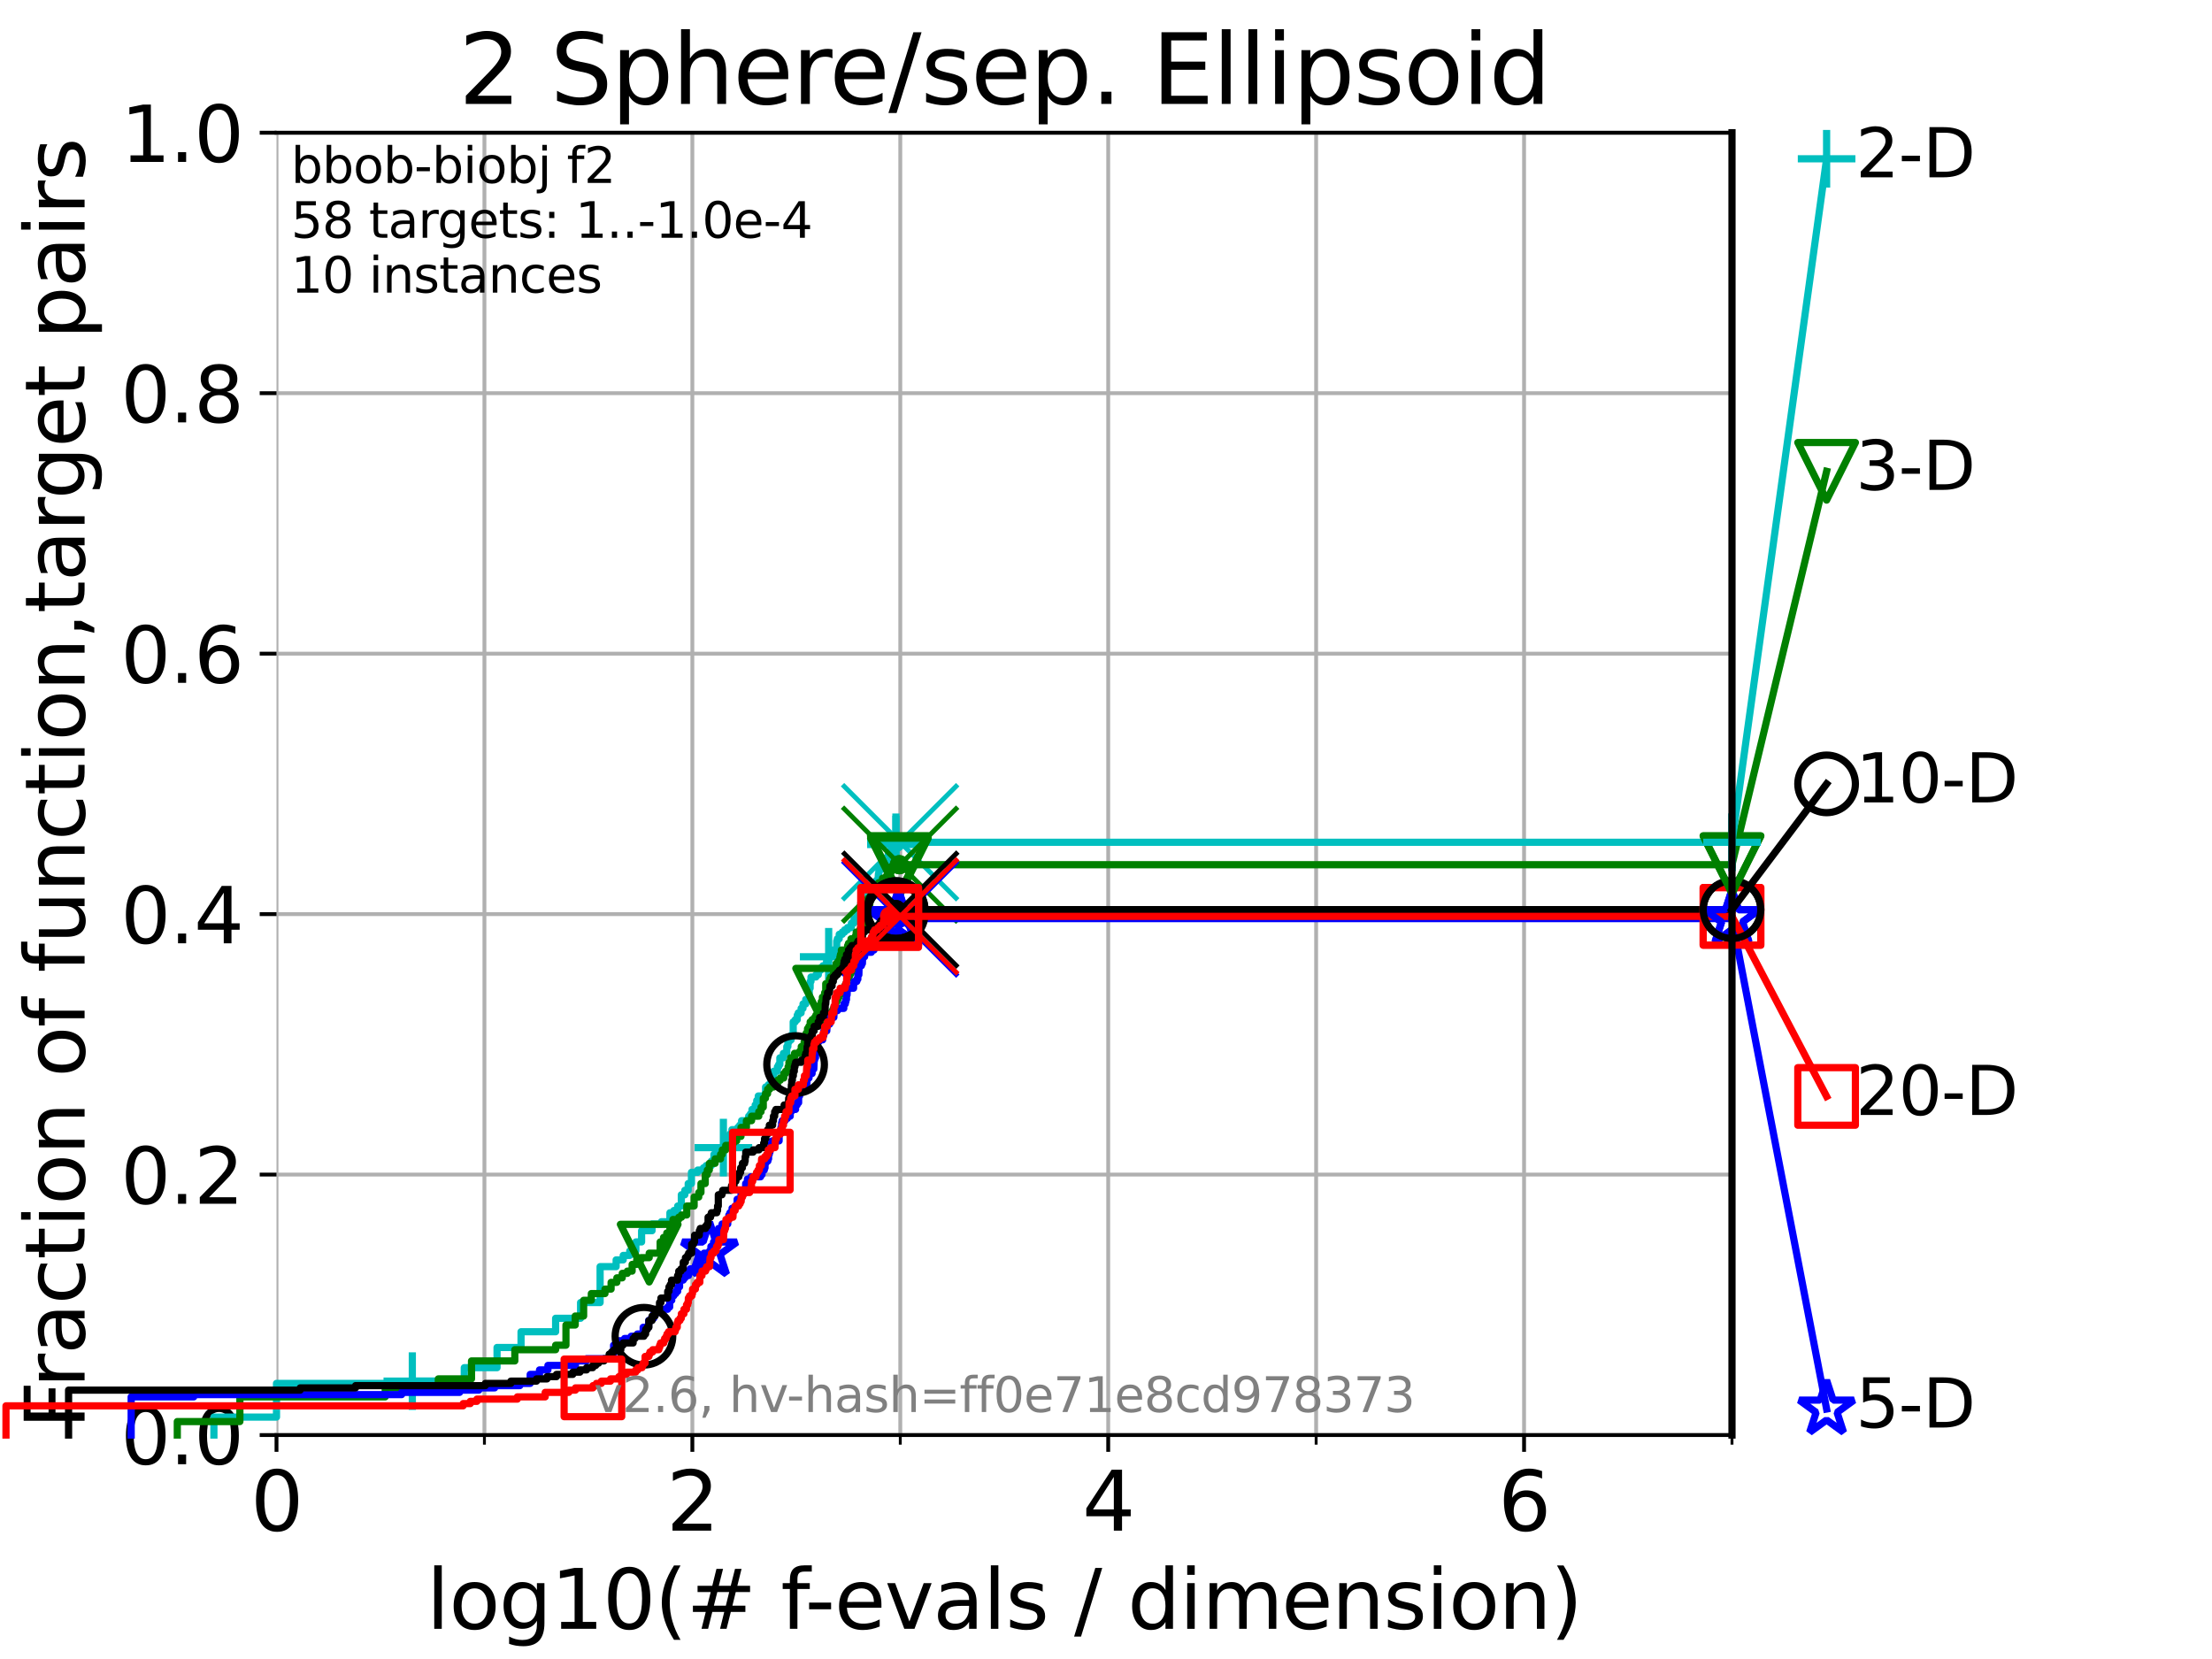 <?xml version="1.0" encoding="utf-8" standalone="no"?>
<!DOCTYPE svg PUBLIC "-//W3C//DTD SVG 1.1//EN"
  "http://www.w3.org/Graphics/SVG/1.1/DTD/svg11.dtd">
<svg xmlns:xlink="http://www.w3.org/1999/xlink" width="460.8pt" height="345.6pt" viewBox="0 0 460.8 345.6" xmlns="http://www.w3.org/2000/svg" version="1.1">
 <defs>
  <style type="text/css">*{stroke-linejoin: round; stroke-linecap: butt}</style>
 </defs>
 <g id="figure_1">
  <g id="patch_1">
   <path d="M 0 345.6 
L 460.8 345.6 
L 460.8 0 
L 0 0 
z
" style="fill: #ffffff"/>
  </g>
  <g id="axes_1">
   <g id="patch_2">
    <path d="M 57.6 298.944 
L 360.806 298.944 
L 360.806 27.648 
L 57.6 27.648 
z
" style="fill: #ffffff"/>
   </g>
   <g id="matplotlib.axis_1">
    <g id="xtick_1">
     <g id="line2d_1">
      <path d="M 57.6 298.944 
L 57.6 27.648 
" clip-path="url(#p986fa64e62)" style="fill: none; stroke: #b0b0b0; stroke-width: 0.8; stroke-linecap: square"/>
     </g>
     <g id="line2d_2">
      <defs>
       <path id="maaa4e4f8e0" d="M 0 0 
L 0 3.5 
" style="stroke: #000000; stroke-width: 0.8"/>
      </defs>
      <g>
       <use xlink:href="#maaa4e4f8e0" x="57.6" y="298.944" style="stroke: #000000; stroke-width: 0.8"/>
      </g>
     </g>
     <g id="text_1">
      <!-- 0 -->
      <g transform="translate(52.192 318.861) scale(0.17 -0.17)">
       <defs>
        <path id="DejaVuSans-30" d="M 2034 4250 
Q 1547 4250 1301 3770 
Q 1056 3291 1056 2328 
Q 1056 1369 1301 889 
Q 1547 409 2034 409 
Q 2525 409 2770 889 
Q 3016 1369 3016 2328 
Q 3016 3291 2770 3770 
Q 2525 4250 2034 4250 
z
M 2034 4750 
Q 2819 4750 3233 4129 
Q 3647 3509 3647 2328 
Q 3647 1150 3233 529 
Q 2819 -91 2034 -91 
Q 1250 -91 836 529 
Q 422 1150 422 2328 
Q 422 3509 836 4129 
Q 1250 4750 2034 4750 
z
" transform="scale(0.016)"/>
       </defs>
       <use xlink:href="#DejaVuSans-30"/>
      </g>
     </g>
    </g>
    <g id="xtick_2">
     <g id="line2d_3">
      <path d="M 144.23 298.944 
L 144.23 27.648 
" clip-path="url(#p986fa64e62)" style="fill: none; stroke: #b0b0b0; stroke-width: 0.8; stroke-linecap: square"/>
     </g>
     <g id="line2d_4">
      <g>
       <use xlink:href="#maaa4e4f8e0" x="144.23" y="298.944" style="stroke: #000000; stroke-width: 0.8"/>
      </g>
     </g>
     <g id="text_2">
      <!-- 2 -->
      <g transform="translate(138.822 318.861) scale(0.17 -0.17)">
       <defs>
        <path id="DejaVuSans-32" d="M 1228 531 
L 3431 531 
L 3431 0 
L 469 0 
L 469 531 
Q 828 903 1448 1529 
Q 2069 2156 2228 2338 
Q 2531 2678 2651 2914 
Q 2772 3150 2772 3378 
Q 2772 3750 2511 3984 
Q 2250 4219 1831 4219 
Q 1534 4219 1204 4116 
Q 875 4013 500 3803 
L 500 4441 
Q 881 4594 1212 4672 
Q 1544 4750 1819 4750 
Q 2544 4750 2975 4387 
Q 3406 4025 3406 3419 
Q 3406 3131 3298 2873 
Q 3191 2616 2906 2266 
Q 2828 2175 2409 1742 
Q 1991 1309 1228 531 
z
" transform="scale(0.016)"/>
       </defs>
       <use xlink:href="#DejaVuSans-32"/>
      </g>
     </g>
    </g>
    <g id="xtick_3">
     <g id="line2d_5">
      <path d="M 230.861 298.944 
L 230.861 27.648 
" clip-path="url(#p986fa64e62)" style="fill: none; stroke: #b0b0b0; stroke-width: 0.8; stroke-linecap: square"/>
     </g>
     <g id="line2d_6">
      <g>
       <use xlink:href="#maaa4e4f8e0" x="230.861" y="298.944" style="stroke: #000000; stroke-width: 0.8"/>
      </g>
     </g>
     <g id="text_3">
      <!-- 4 -->
      <g transform="translate(225.453 318.861) scale(0.17 -0.17)">
       <defs>
        <path id="DejaVuSans-34" d="M 2419 4116 
L 825 1625 
L 2419 1625 
L 2419 4116 
z
M 2253 4666 
L 3047 4666 
L 3047 1625 
L 3713 1625 
L 3713 1100 
L 3047 1100 
L 3047 0 
L 2419 0 
L 2419 1100 
L 313 1100 
L 313 1709 
L 2253 4666 
z
" transform="scale(0.016)"/>
       </defs>
       <use xlink:href="#DejaVuSans-34"/>
      </g>
     </g>
    </g>
    <g id="xtick_4">
     <g id="line2d_7">
      <path d="M 317.491 298.944 
L 317.491 27.648 
" clip-path="url(#p986fa64e62)" style="fill: none; stroke: #b0b0b0; stroke-width: 0.8; stroke-linecap: square"/>
     </g>
     <g id="line2d_8">
      <g>
       <use xlink:href="#maaa4e4f8e0" x="317.491" y="298.944" style="stroke: #000000; stroke-width: 0.8"/>
      </g>
     </g>
     <g id="text_4">
      <!-- 6 -->
      <g transform="translate(312.083 318.861) scale(0.17 -0.17)">
       <defs>
        <path id="DejaVuSans-36" d="M 2113 2584 
Q 1688 2584 1439 2293 
Q 1191 2003 1191 1497 
Q 1191 994 1439 701 
Q 1688 409 2113 409 
Q 2538 409 2786 701 
Q 3034 994 3034 1497 
Q 3034 2003 2786 2293 
Q 2538 2584 2113 2584 
z
M 3366 4563 
L 3366 3988 
Q 3128 4100 2886 4159 
Q 2644 4219 2406 4219 
Q 1781 4219 1451 3797 
Q 1122 3375 1075 2522 
Q 1259 2794 1537 2939 
Q 1816 3084 2150 3084 
Q 2853 3084 3261 2657 
Q 3669 2231 3669 1497 
Q 3669 778 3244 343 
Q 2819 -91 2113 -91 
Q 1303 -91 875 529 
Q 447 1150 447 2328 
Q 447 3434 972 4092 
Q 1497 4750 2381 4750 
Q 2619 4750 2861 4703 
Q 3103 4656 3366 4563 
z
" transform="scale(0.016)"/>
       </defs>
       <use xlink:href="#DejaVuSans-36"/>
      </g>
     </g>
    </g>
    <g id="xtick_5">
     <g id="line2d_9">
      <path d="M 100.915 298.944 
L 100.915 27.648 
" clip-path="url(#p986fa64e62)" style="fill: none; stroke: #b0b0b0; stroke-width: 0.8; stroke-linecap: square"/>
     </g>
     <g id="line2d_10">
      <defs>
       <path id="md8a62ed695" d="M 0 0 
L 0 2 
" style="stroke: #000000; stroke-width: 0.6"/>
      </defs>
      <g>
       <use xlink:href="#md8a62ed695" x="100.915" y="298.944" style="stroke: #000000; stroke-width: 0.6"/>
      </g>
     </g>
    </g>
    <g id="xtick_6">
     <g id="line2d_11">
      <path d="M 187.546 298.944 
L 187.546 27.648 
" clip-path="url(#p986fa64e62)" style="fill: none; stroke: #b0b0b0; stroke-width: 0.8; stroke-linecap: square"/>
     </g>
     <g id="line2d_12">
      <g>
       <use xlink:href="#md8a62ed695" x="187.546" y="298.944" style="stroke: #000000; stroke-width: 0.6"/>
      </g>
     </g>
    </g>
    <g id="xtick_7">
     <g id="line2d_13">
      <path d="M 274.176 298.944 
L 274.176 27.648 
" clip-path="url(#p986fa64e62)" style="fill: none; stroke: #b0b0b0; stroke-width: 0.8; stroke-linecap: square"/>
     </g>
     <g id="line2d_14">
      <g>
       <use xlink:href="#md8a62ed695" x="274.176" y="298.944" style="stroke: #000000; stroke-width: 0.6"/>
      </g>
     </g>
    </g>
    <g id="xtick_8">
     <g id="line2d_15">
      <path d="M 360.806 298.944 
L 360.806 27.648 
" clip-path="url(#p986fa64e62)" style="fill: none; stroke: #b0b0b0; stroke-width: 0.8; stroke-linecap: square"/>
     </g>
     <g id="line2d_16">
      <g>
       <use xlink:href="#md8a62ed695" x="360.806" y="298.944" style="stroke: #000000; stroke-width: 0.6"/>
      </g>
     </g>
    </g>
    <g id="text_5">
     <!-- log10(# f-evals / dimension) -->
     <g transform="translate(88.823 339.314) scale(0.17 -0.17)">
      <defs>
       <path id="DejaVuSans-6c" d="M 603 4863 
L 1178 4863 
L 1178 0 
L 603 0 
L 603 4863 
z
" transform="scale(0.016)"/>
       <path id="DejaVuSans-6f" d="M 1959 3097 
Q 1497 3097 1228 2736 
Q 959 2375 959 1747 
Q 959 1119 1226 758 
Q 1494 397 1959 397 
Q 2419 397 2687 759 
Q 2956 1122 2956 1747 
Q 2956 2369 2687 2733 
Q 2419 3097 1959 3097 
z
M 1959 3584 
Q 2709 3584 3137 3096 
Q 3566 2609 3566 1747 
Q 3566 888 3137 398 
Q 2709 -91 1959 -91 
Q 1206 -91 779 398 
Q 353 888 353 1747 
Q 353 2609 779 3096 
Q 1206 3584 1959 3584 
z
" transform="scale(0.016)"/>
       <path id="DejaVuSans-67" d="M 2906 1791 
Q 2906 2416 2648 2759 
Q 2391 3103 1925 3103 
Q 1463 3103 1205 2759 
Q 947 2416 947 1791 
Q 947 1169 1205 825 
Q 1463 481 1925 481 
Q 2391 481 2648 825 
Q 2906 1169 2906 1791 
z
M 3481 434 
Q 3481 -459 3084 -895 
Q 2688 -1331 1869 -1331 
Q 1566 -1331 1297 -1286 
Q 1028 -1241 775 -1147 
L 775 -588 
Q 1028 -725 1275 -790 
Q 1522 -856 1778 -856 
Q 2344 -856 2625 -561 
Q 2906 -266 2906 331 
L 2906 616 
Q 2728 306 2450 153 
Q 2172 0 1784 0 
Q 1141 0 747 490 
Q 353 981 353 1791 
Q 353 2603 747 3093 
Q 1141 3584 1784 3584 
Q 2172 3584 2450 3431 
Q 2728 3278 2906 2969 
L 2906 3500 
L 3481 3500 
L 3481 434 
z
" transform="scale(0.016)"/>
       <path id="DejaVuSans-31" d="M 794 531 
L 1825 531 
L 1825 4091 
L 703 3866 
L 703 4441 
L 1819 4666 
L 2450 4666 
L 2450 531 
L 3481 531 
L 3481 0 
L 794 0 
L 794 531 
z
" transform="scale(0.016)"/>
       <path id="DejaVuSans-28" d="M 1984 4856 
Q 1566 4138 1362 3434 
Q 1159 2731 1159 2009 
Q 1159 1288 1364 580 
Q 1569 -128 1984 -844 
L 1484 -844 
Q 1016 -109 783 600 
Q 550 1309 550 2009 
Q 550 2706 781 3412 
Q 1013 4119 1484 4856 
L 1984 4856 
z
" transform="scale(0.016)"/>
       <path id="DejaVuSans-23" d="M 3272 2816 
L 2363 2816 
L 2100 1772 
L 3016 1772 
L 3272 2816 
z
M 2803 4594 
L 2478 3297 
L 3391 3297 
L 3719 4594 
L 4219 4594 
L 3897 3297 
L 4872 3297 
L 4872 2816 
L 3775 2816 
L 3519 1772 
L 4513 1772 
L 4513 1294 
L 3397 1294 
L 3072 0 
L 2572 0 
L 2894 1294 
L 1978 1294 
L 1656 0 
L 1153 0 
L 1478 1294 
L 494 1294 
L 494 1772 
L 1594 1772 
L 1856 2816 
L 850 2816 
L 850 3297 
L 1978 3297 
L 2297 4594 
L 2803 4594 
z
" transform="scale(0.016)"/>
       <path id="DejaVuSans-20" transform="scale(0.016)"/>
       <path id="DejaVuSans-66" d="M 2375 4863 
L 2375 4384 
L 1825 4384 
Q 1516 4384 1395 4259 
Q 1275 4134 1275 3809 
L 1275 3500 
L 2222 3500 
L 2222 3053 
L 1275 3053 
L 1275 0 
L 697 0 
L 697 3053 
L 147 3053 
L 147 3500 
L 697 3500 
L 697 3744 
Q 697 4328 969 4595 
Q 1241 4863 1831 4863 
L 2375 4863 
z
" transform="scale(0.016)"/>
       <path id="DejaVuSans-2d" d="M 313 2009 
L 1997 2009 
L 1997 1497 
L 313 1497 
L 313 2009 
z
" transform="scale(0.016)"/>
       <path id="DejaVuSans-65" d="M 3597 1894 
L 3597 1613 
L 953 1613 
Q 991 1019 1311 708 
Q 1631 397 2203 397 
Q 2534 397 2845 478 
Q 3156 559 3463 722 
L 3463 178 
Q 3153 47 2828 -22 
Q 2503 -91 2169 -91 
Q 1331 -91 842 396 
Q 353 884 353 1716 
Q 353 2575 817 3079 
Q 1281 3584 2069 3584 
Q 2775 3584 3186 3129 
Q 3597 2675 3597 1894 
z
M 3022 2063 
Q 3016 2534 2758 2815 
Q 2500 3097 2075 3097 
Q 1594 3097 1305 2825 
Q 1016 2553 972 2059 
L 3022 2063 
z
" transform="scale(0.016)"/>
       <path id="DejaVuSans-76" d="M 191 3500 
L 800 3500 
L 1894 563 
L 2988 3500 
L 3597 3500 
L 2284 0 
L 1503 0 
L 191 3500 
z
" transform="scale(0.016)"/>
       <path id="DejaVuSans-61" d="M 2194 1759 
Q 1497 1759 1228 1600 
Q 959 1441 959 1056 
Q 959 750 1161 570 
Q 1363 391 1709 391 
Q 2188 391 2477 730 
Q 2766 1069 2766 1631 
L 2766 1759 
L 2194 1759 
z
M 3341 1997 
L 3341 0 
L 2766 0 
L 2766 531 
Q 2569 213 2275 61 
Q 1981 -91 1556 -91 
Q 1019 -91 701 211 
Q 384 513 384 1019 
Q 384 1609 779 1909 
Q 1175 2209 1959 2209 
L 2766 2209 
L 2766 2266 
Q 2766 2663 2505 2880 
Q 2244 3097 1772 3097 
Q 1472 3097 1187 3025 
Q 903 2953 641 2809 
L 641 3341 
Q 956 3463 1253 3523 
Q 1550 3584 1831 3584 
Q 2591 3584 2966 3190 
Q 3341 2797 3341 1997 
z
" transform="scale(0.016)"/>
       <path id="DejaVuSans-73" d="M 2834 3397 
L 2834 2853 
Q 2591 2978 2328 3040 
Q 2066 3103 1784 3103 
Q 1356 3103 1142 2972 
Q 928 2841 928 2578 
Q 928 2378 1081 2264 
Q 1234 2150 1697 2047 
L 1894 2003 
Q 2506 1872 2764 1633 
Q 3022 1394 3022 966 
Q 3022 478 2636 193 
Q 2250 -91 1575 -91 
Q 1294 -91 989 -36 
Q 684 19 347 128 
L 347 722 
Q 666 556 975 473 
Q 1284 391 1588 391 
Q 1994 391 2212 530 
Q 2431 669 2431 922 
Q 2431 1156 2273 1281 
Q 2116 1406 1581 1522 
L 1381 1569 
Q 847 1681 609 1914 
Q 372 2147 372 2553 
Q 372 3047 722 3315 
Q 1072 3584 1716 3584 
Q 2034 3584 2315 3537 
Q 2597 3491 2834 3397 
z
" transform="scale(0.016)"/>
       <path id="DejaVuSans-2f" d="M 1625 4666 
L 2156 4666 
L 531 -594 
L 0 -594 
L 1625 4666 
z
" transform="scale(0.016)"/>
       <path id="DejaVuSans-64" d="M 2906 2969 
L 2906 4863 
L 3481 4863 
L 3481 0 
L 2906 0 
L 2906 525 
Q 2725 213 2448 61 
Q 2172 -91 1784 -91 
Q 1150 -91 751 415 
Q 353 922 353 1747 
Q 353 2572 751 3078 
Q 1150 3584 1784 3584 
Q 2172 3584 2448 3432 
Q 2725 3281 2906 2969 
z
M 947 1747 
Q 947 1113 1208 752 
Q 1469 391 1925 391 
Q 2381 391 2643 752 
Q 2906 1113 2906 1747 
Q 2906 2381 2643 2742 
Q 2381 3103 1925 3103 
Q 1469 3103 1208 2742 
Q 947 2381 947 1747 
z
" transform="scale(0.016)"/>
       <path id="DejaVuSans-69" d="M 603 3500 
L 1178 3500 
L 1178 0 
L 603 0 
L 603 3500 
z
M 603 4863 
L 1178 4863 
L 1178 4134 
L 603 4134 
L 603 4863 
z
" transform="scale(0.016)"/>
       <path id="DejaVuSans-6d" d="M 3328 2828 
Q 3544 3216 3844 3400 
Q 4144 3584 4550 3584 
Q 5097 3584 5394 3201 
Q 5691 2819 5691 2113 
L 5691 0 
L 5113 0 
L 5113 2094 
Q 5113 2597 4934 2840 
Q 4756 3084 4391 3084 
Q 3944 3084 3684 2787 
Q 3425 2491 3425 1978 
L 3425 0 
L 2847 0 
L 2847 2094 
Q 2847 2600 2669 2842 
Q 2491 3084 2119 3084 
Q 1678 3084 1418 2786 
Q 1159 2488 1159 1978 
L 1159 0 
L 581 0 
L 581 3500 
L 1159 3500 
L 1159 2956 
Q 1356 3278 1631 3431 
Q 1906 3584 2284 3584 
Q 2666 3584 2933 3390 
Q 3200 3197 3328 2828 
z
" transform="scale(0.016)"/>
       <path id="DejaVuSans-6e" d="M 3513 2113 
L 3513 0 
L 2938 0 
L 2938 2094 
Q 2938 2591 2744 2837 
Q 2550 3084 2163 3084 
Q 1697 3084 1428 2787 
Q 1159 2491 1159 1978 
L 1159 0 
L 581 0 
L 581 3500 
L 1159 3500 
L 1159 2956 
Q 1366 3272 1645 3428 
Q 1925 3584 2291 3584 
Q 2894 3584 3203 3211 
Q 3513 2838 3513 2113 
z
" transform="scale(0.016)"/>
       <path id="DejaVuSans-29" d="M 513 4856 
L 1013 4856 
Q 1481 4119 1714 3412 
Q 1947 2706 1947 2009 
Q 1947 1309 1714 600 
Q 1481 -109 1013 -844 
L 513 -844 
Q 928 -128 1133 580 
Q 1338 1288 1338 2009 
Q 1338 2731 1133 3434 
Q 928 4138 513 4856 
z
" transform="scale(0.016)"/>
      </defs>
      <use xlink:href="#DejaVuSans-6c"/>
      <use xlink:href="#DejaVuSans-6f" x="27.783"/>
      <use xlink:href="#DejaVuSans-67" x="88.965"/>
      <use xlink:href="#DejaVuSans-31" x="152.441"/>
      <use xlink:href="#DejaVuSans-30" x="216.064"/>
      <use xlink:href="#DejaVuSans-28" x="279.688"/>
      <use xlink:href="#DejaVuSans-23" x="318.701"/>
      <use xlink:href="#DejaVuSans-20" x="402.49"/>
      <use xlink:href="#DejaVuSans-66" x="434.277"/>
      <use xlink:href="#DejaVuSans-2d" x="463.982"/>
      <use xlink:href="#DejaVuSans-65" x="500.066"/>
      <use xlink:href="#DejaVuSans-76" x="561.59"/>
      <use xlink:href="#DejaVuSans-61" x="620.77"/>
      <use xlink:href="#DejaVuSans-6c" x="682.049"/>
      <use xlink:href="#DejaVuSans-73" x="709.832"/>
      <use xlink:href="#DejaVuSans-20" x="761.932"/>
      <use xlink:href="#DejaVuSans-2f" x="793.719"/>
      <use xlink:href="#DejaVuSans-20" x="827.41"/>
      <use xlink:href="#DejaVuSans-64" x="859.197"/>
      <use xlink:href="#DejaVuSans-69" x="922.674"/>
      <use xlink:href="#DejaVuSans-6d" x="950.457"/>
      <use xlink:href="#DejaVuSans-65" x="1047.869"/>
      <use xlink:href="#DejaVuSans-6e" x="1109.393"/>
      <use xlink:href="#DejaVuSans-73" x="1172.771"/>
      <use xlink:href="#DejaVuSans-69" x="1224.871"/>
      <use xlink:href="#DejaVuSans-6f" x="1252.654"/>
      <use xlink:href="#DejaVuSans-6e" x="1313.836"/>
      <use xlink:href="#DejaVuSans-29" x="1377.215"/>
     </g>
    </g>
   </g>
   <g id="matplotlib.axis_2">
    <g id="ytick_1">
     <g id="line2d_17">
      <path d="M 57.6 298.944 
L 360.806 298.944 
" clip-path="url(#p986fa64e62)" style="fill: none; stroke: #b0b0b0; stroke-width: 0.8; stroke-linecap: square"/>
     </g>
     <g id="line2d_18">
      <defs>
       <path id="mdd943bbffe" d="M 0 0 
L -3.5 0 
" style="stroke: #000000; stroke-width: 0.8"/>
      </defs>
      <g>
       <use xlink:href="#mdd943bbffe" x="57.6" y="298.944" style="stroke: #000000; stroke-width: 0.8"/>
      </g>
     </g>
     <g id="text_6">
      <!-- 0.0 -->
      <g transform="translate(25.155 305.023) scale(0.16 -0.16)">
       <defs>
        <path id="DejaVuSans-2e" d="M 684 794 
L 1344 794 
L 1344 0 
L 684 0 
L 684 794 
z
" transform="scale(0.016)"/>
       </defs>
       <use xlink:href="#DejaVuSans-30"/>
       <use xlink:href="#DejaVuSans-2e" x="63.623"/>
       <use xlink:href="#DejaVuSans-30" x="95.41"/>
      </g>
     </g>
    </g>
    <g id="ytick_2">
     <g id="line2d_19">
      <path d="M 57.6 244.685 
L 360.806 244.685 
" clip-path="url(#p986fa64e62)" style="fill: none; stroke: #b0b0b0; stroke-width: 0.8; stroke-linecap: square"/>
     </g>
     <g id="line2d_20">
      <g>
       <use xlink:href="#mdd943bbffe" x="57.6" y="244.685" style="stroke: #000000; stroke-width: 0.8"/>
      </g>
     </g>
     <g id="text_7">
      <!-- 0.2 -->
      <g transform="translate(25.155 250.764) scale(0.16 -0.16)">
       <use xlink:href="#DejaVuSans-30"/>
       <use xlink:href="#DejaVuSans-2e" x="63.623"/>
       <use xlink:href="#DejaVuSans-32" x="95.41"/>
      </g>
     </g>
    </g>
    <g id="ytick_3">
     <g id="line2d_21">
      <path d="M 57.6 190.426 
L 360.806 190.426 
" clip-path="url(#p986fa64e62)" style="fill: none; stroke: #b0b0b0; stroke-width: 0.8; stroke-linecap: square"/>
     </g>
     <g id="line2d_22">
      <g>
       <use xlink:href="#mdd943bbffe" x="57.6" y="190.426" style="stroke: #000000; stroke-width: 0.8"/>
      </g>
     </g>
     <g id="text_8">
      <!-- 0.4 -->
      <g transform="translate(25.155 196.504) scale(0.16 -0.16)">
       <use xlink:href="#DejaVuSans-30"/>
       <use xlink:href="#DejaVuSans-2e" x="63.623"/>
       <use xlink:href="#DejaVuSans-34" x="95.41"/>
      </g>
     </g>
    </g>
    <g id="ytick_4">
     <g id="line2d_23">
      <path d="M 57.6 136.166 
L 360.806 136.166 
" clip-path="url(#p986fa64e62)" style="fill: none; stroke: #b0b0b0; stroke-width: 0.8; stroke-linecap: square"/>
     </g>
     <g id="line2d_24">
      <g>
       <use xlink:href="#mdd943bbffe" x="57.6" y="136.166" style="stroke: #000000; stroke-width: 0.8"/>
      </g>
     </g>
     <g id="text_9">
      <!-- 0.6 -->
      <g transform="translate(25.155 142.245) scale(0.16 -0.16)">
       <use xlink:href="#DejaVuSans-30"/>
       <use xlink:href="#DejaVuSans-2e" x="63.623"/>
       <use xlink:href="#DejaVuSans-36" x="95.41"/>
      </g>
     </g>
    </g>
    <g id="ytick_5">
     <g id="line2d_25">
      <path d="M 57.6 81.907 
L 360.806 81.907 
" clip-path="url(#p986fa64e62)" style="fill: none; stroke: #b0b0b0; stroke-width: 0.8; stroke-linecap: square"/>
     </g>
     <g id="line2d_26">
      <g>
       <use xlink:href="#mdd943bbffe" x="57.6" y="81.907" style="stroke: #000000; stroke-width: 0.8"/>
      </g>
     </g>
     <g id="text_10">
      <!-- 0.8 -->
      <g transform="translate(25.155 87.986) scale(0.16 -0.16)">
       <defs>
        <path id="DejaVuSans-38" d="M 2034 2216 
Q 1584 2216 1326 1975 
Q 1069 1734 1069 1313 
Q 1069 891 1326 650 
Q 1584 409 2034 409 
Q 2484 409 2743 651 
Q 3003 894 3003 1313 
Q 3003 1734 2745 1975 
Q 2488 2216 2034 2216 
z
M 1403 2484 
Q 997 2584 770 2862 
Q 544 3141 544 3541 
Q 544 4100 942 4425 
Q 1341 4750 2034 4750 
Q 2731 4750 3128 4425 
Q 3525 4100 3525 3541 
Q 3525 3141 3298 2862 
Q 3072 2584 2669 2484 
Q 3125 2378 3379 2068 
Q 3634 1759 3634 1313 
Q 3634 634 3220 271 
Q 2806 -91 2034 -91 
Q 1263 -91 848 271 
Q 434 634 434 1313 
Q 434 1759 690 2068 
Q 947 2378 1403 2484 
z
M 1172 3481 
Q 1172 3119 1398 2916 
Q 1625 2713 2034 2713 
Q 2441 2713 2670 2916 
Q 2900 3119 2900 3481 
Q 2900 3844 2670 4047 
Q 2441 4250 2034 4250 
Q 1625 4250 1398 4047 
Q 1172 3844 1172 3481 
z
" transform="scale(0.016)"/>
       </defs>
       <use xlink:href="#DejaVuSans-30"/>
       <use xlink:href="#DejaVuSans-2e" x="63.623"/>
       <use xlink:href="#DejaVuSans-38" x="95.41"/>
      </g>
     </g>
    </g>
    <g id="ytick_6">
     <g id="line2d_27">
      <path d="M 57.6 27.648 
L 360.806 27.648 
" clip-path="url(#p986fa64e62)" style="fill: none; stroke: #b0b0b0; stroke-width: 0.8; stroke-linecap: square"/>
     </g>
     <g id="line2d_28">
      <g>
       <use xlink:href="#mdd943bbffe" x="57.6" y="27.648" style="stroke: #000000; stroke-width: 0.8"/>
      </g>
     </g>
     <g id="text_11">
      <!-- 1.0 -->
      <g transform="translate(25.155 33.727) scale(0.16 -0.16)">
       <use xlink:href="#DejaVuSans-31"/>
       <use xlink:href="#DejaVuSans-2e" x="63.623"/>
       <use xlink:href="#DejaVuSans-30" x="95.41"/>
      </g>
     </g>
    </g>
    <g id="text_12">
     <!-- Fraction of function,target pairs -->
     <g transform="translate(17.62 297.681) rotate(-90) scale(0.17 -0.17)">
      <defs>
       <path id="DejaVuSans-46" d="M 628 4666 
L 3309 4666 
L 3309 4134 
L 1259 4134 
L 1259 2759 
L 3109 2759 
L 3109 2228 
L 1259 2228 
L 1259 0 
L 628 0 
L 628 4666 
z
" transform="scale(0.016)"/>
       <path id="DejaVuSans-72" d="M 2631 2963 
Q 2534 3019 2420 3045 
Q 2306 3072 2169 3072 
Q 1681 3072 1420 2755 
Q 1159 2438 1159 1844 
L 1159 0 
L 581 0 
L 581 3500 
L 1159 3500 
L 1159 2956 
Q 1341 3275 1631 3429 
Q 1922 3584 2338 3584 
Q 2397 3584 2469 3576 
Q 2541 3569 2628 3553 
L 2631 2963 
z
" transform="scale(0.016)"/>
       <path id="DejaVuSans-63" d="M 3122 3366 
L 3122 2828 
Q 2878 2963 2633 3030 
Q 2388 3097 2138 3097 
Q 1578 3097 1268 2742 
Q 959 2388 959 1747 
Q 959 1106 1268 751 
Q 1578 397 2138 397 
Q 2388 397 2633 464 
Q 2878 531 3122 666 
L 3122 134 
Q 2881 22 2623 -34 
Q 2366 -91 2075 -91 
Q 1284 -91 818 406 
Q 353 903 353 1747 
Q 353 2603 823 3093 
Q 1294 3584 2113 3584 
Q 2378 3584 2631 3529 
Q 2884 3475 3122 3366 
z
" transform="scale(0.016)"/>
       <path id="DejaVuSans-74" d="M 1172 4494 
L 1172 3500 
L 2356 3500 
L 2356 3053 
L 1172 3053 
L 1172 1153 
Q 1172 725 1289 603 
Q 1406 481 1766 481 
L 2356 481 
L 2356 0 
L 1766 0 
Q 1100 0 847 248 
Q 594 497 594 1153 
L 594 3053 
L 172 3053 
L 172 3500 
L 594 3500 
L 594 4494 
L 1172 4494 
z
" transform="scale(0.016)"/>
       <path id="DejaVuSans-75" d="M 544 1381 
L 544 3500 
L 1119 3500 
L 1119 1403 
Q 1119 906 1312 657 
Q 1506 409 1894 409 
Q 2359 409 2629 706 
Q 2900 1003 2900 1516 
L 2900 3500 
L 3475 3500 
L 3475 0 
L 2900 0 
L 2900 538 
Q 2691 219 2414 64 
Q 2138 -91 1772 -91 
Q 1169 -91 856 284 
Q 544 659 544 1381 
z
M 1991 3584 
L 1991 3584 
z
" transform="scale(0.016)"/>
       <path id="DejaVuSans-2c" d="M 750 794 
L 1409 794 
L 1409 256 
L 897 -744 
L 494 -744 
L 750 256 
L 750 794 
z
" transform="scale(0.016)"/>
       <path id="DejaVuSans-70" d="M 1159 525 
L 1159 -1331 
L 581 -1331 
L 581 3500 
L 1159 3500 
L 1159 2969 
Q 1341 3281 1617 3432 
Q 1894 3584 2278 3584 
Q 2916 3584 3314 3078 
Q 3713 2572 3713 1747 
Q 3713 922 3314 415 
Q 2916 -91 2278 -91 
Q 1894 -91 1617 61 
Q 1341 213 1159 525 
z
M 3116 1747 
Q 3116 2381 2855 2742 
Q 2594 3103 2138 3103 
Q 1681 3103 1420 2742 
Q 1159 2381 1159 1747 
Q 1159 1113 1420 752 
Q 1681 391 2138 391 
Q 2594 391 2855 752 
Q 3116 1113 3116 1747 
z
" transform="scale(0.016)"/>
      </defs>
      <use xlink:href="#DejaVuSans-46"/>
      <use xlink:href="#DejaVuSans-72" x="50.27"/>
      <use xlink:href="#DejaVuSans-61" x="91.383"/>
      <use xlink:href="#DejaVuSans-63" x="152.662"/>
      <use xlink:href="#DejaVuSans-74" x="207.643"/>
      <use xlink:href="#DejaVuSans-69" x="246.852"/>
      <use xlink:href="#DejaVuSans-6f" x="274.635"/>
      <use xlink:href="#DejaVuSans-6e" x="335.816"/>
      <use xlink:href="#DejaVuSans-20" x="399.195"/>
      <use xlink:href="#DejaVuSans-6f" x="430.982"/>
      <use xlink:href="#DejaVuSans-66" x="492.164"/>
      <use xlink:href="#DejaVuSans-20" x="527.369"/>
      <use xlink:href="#DejaVuSans-66" x="559.156"/>
      <use xlink:href="#DejaVuSans-75" x="594.361"/>
      <use xlink:href="#DejaVuSans-6e" x="657.74"/>
      <use xlink:href="#DejaVuSans-63" x="721.119"/>
      <use xlink:href="#DejaVuSans-74" x="776.1"/>
      <use xlink:href="#DejaVuSans-69" x="815.309"/>
      <use xlink:href="#DejaVuSans-6f" x="843.092"/>
      <use xlink:href="#DejaVuSans-6e" x="904.273"/>
      <use xlink:href="#DejaVuSans-2c" x="967.652"/>
      <use xlink:href="#DejaVuSans-74" x="999.439"/>
      <use xlink:href="#DejaVuSans-61" x="1038.648"/>
      <use xlink:href="#DejaVuSans-72" x="1099.928"/>
      <use xlink:href="#DejaVuSans-67" x="1139.291"/>
      <use xlink:href="#DejaVuSans-65" x="1202.768"/>
      <use xlink:href="#DejaVuSans-74" x="1264.291"/>
      <use xlink:href="#DejaVuSans-20" x="1303.5"/>
      <use xlink:href="#DejaVuSans-70" x="1335.287"/>
      <use xlink:href="#DejaVuSans-61" x="1398.764"/>
      <use xlink:href="#DejaVuSans-69" x="1460.043"/>
      <use xlink:href="#DejaVuSans-72" x="1487.826"/>
      <use xlink:href="#DejaVuSans-73" x="1528.939"/>
     </g>
    </g>
   </g>
   <g id="line2d_29">
    <defs>
     <path id="mebfa996d38" d="M 0 1.5 
C 0.398 1.5 0.779 1.342 1.061 1.061 
C 1.342 0.779 1.5 0.398 1.5 0 
C 1.5 -0.398 1.342 -0.779 1.061 -1.061 
C 0.779 -1.342 0.398 -1.5 0 -1.5 
C -0.398 -1.5 -0.779 -1.342 -1.061 -1.061 
C -1.342 -0.779 -1.5 -0.398 -1.5 0 
C -1.5 0.398 -1.342 0.779 -1.061 1.061 
C -0.779 1.342 -0.398 1.5 0 1.5 
z
" style="stroke: #00bfbf"/>
    </defs>
    <g>
     <use xlink:href="#mebfa996d38" x="186.64" y="175.458" style="fill: #00bfbf; stroke: #00bfbf"/>
     <use xlink:href="#mebfa996d38" x="186.64" y="175.458" style="fill: #00bfbf; stroke: #00bfbf"/>
    </g>
   </g>
   <g id="line2d_30">
    <path d="M 44.561 298.944 
L 44.561 295.202 
L 57.6 295.202 
L 57.6 288.186 
L 85.894 288.186 
L 85.894 287.718 
L 96.718 287.718 
L 96.718 284.911 
L 103.544 284.911 
L 103.544 280.702 
L 108.543 280.702 
L 108.543 277.427 
L 115.747 277.427 
L 115.747 274.621 
L 120.944 274.621 
L 120.944 271.347 
L 125.012 271.347 
L 125.012 263.863 
L 128.354 263.863 
L 128.354 262.459 
L 129.826 262.459 
L 129.826 261.524 
L 131.191 261.524 
L 131.191 260.588 
L 132.464 260.588 
L 132.464 258.717 
L 133.656 258.717 
L 133.656 256.379 
L 135.835 256.379 
L 135.835 254.975 
L 137.788 254.975 
L 137.788 254.508 
L 139.556 254.508 
L 139.556 252.637 
L 140.382 252.637 
L 140.382 252.169 
L 141.173 252.169 
L 141.173 251.233 
L 141.932 251.233 
L 141.932 248.895 
L 142.662 248.895 
L 142.662 247.959 
L 143.364 247.959 
L 143.364 246.556 
L 144.041 246.556 
L 144.041 244.217 
L 145.327 244.217 
L 145.327 243.749 
L 146.53 243.749 
L 146.53 243.282 
L 147.103 243.282 
L 147.103 242.814 
L 148.201 242.814 
L 148.201 241.878 
L 148.727 241.878 
L 148.727 240.475 
L 149.736 240.475 
L 149.736 239.54 
L 150.694 239.54 
L 150.694 239.072 
L 152.045 239.072 
L 152.045 236.265 
L 152.475 236.265 
L 152.475 235.33 
L 153.708 235.33 
L 153.708 234.862 
L 154.101 234.862 
L 154.101 234.394 
L 154.487 234.394 
L 154.487 233.459 
L 155.955 233.459 
L 155.955 232.523 
L 156.305 232.523 
L 156.305 232.056 
L 156.648 232.056 
L 156.648 231.12 
L 157.317 231.12 
L 157.317 230.184 
L 157.642 230.184 
L 157.642 229.249 
L 157.962 229.249 
L 157.962 228.313 
L 159.485 228.313 
L 159.485 226.442 
L 160.062 226.442 
L 160.062 225.975 
L 160.621 225.975 
L 160.621 224.104 
L 161.164 224.104 
L 161.164 223.168 
L 161.95 223.168 
L 161.95 222.233 
L 162.205 222.233 
L 162.205 221.765 
L 162.457 221.765 
L 162.457 220.362 
L 163.192 220.362 
L 163.192 219.426 
L 163.899 219.426 
L 163.899 218.023 
L 164.129 218.023 
L 164.129 217.087 
L 164.356 217.087 
L 164.356 216.62 
L 164.803 216.62 
L 164.803 215.684 
L 165.239 215.684 
L 165.239 212.878 
L 165.665 212.878 
L 165.665 212.41 
L 166.082 212.41 
L 166.082 211.474 
L 166.287 211.474 
L 166.287 211.007 
L 166.888 211.007 
L 166.888 210.071 
L 167.279 210.071 
L 167.279 209.136 
L 167.85 209.136 
L 167.85 208.2 
L 168.586 208.2 
L 168.586 205.861 
L 168.766 205.861 
L 168.766 204.458 
L 168.944 204.458 
L 168.944 203.523 
L 169.977 203.523 
L 169.977 203.055 
L 170.473 203.055 
L 170.473 202.119 
L 170.956 202.119 
L 170.956 201.652 
L 171.427 201.652 
L 171.427 201.184 
L 172.187 201.184 
L 172.187 200.248 
L 172.629 200.248 
L 172.629 199.313 
L 173.202 199.313 
L 173.202 198.845 
L 173.482 198.845 
L 173.482 197.91 
L 174.298 197.91 
L 174.298 196.039 
L 174.431 196.039 
L 174.431 195.571 
L 174.824 195.571 
L 174.824 194.635 
L 175.46 194.635 
L 175.46 194.168 
L 175.954 194.168 
L 175.954 193.7 
L 176.554 193.7 
L 176.554 193.232 
L 177.363 193.232 
L 177.363 192.297 
L 177.92 192.297 
L 177.92 191.361 
L 178.568 191.361 
L 178.674 190.426 
L 179.194 190.426 
L 179.297 188.087 
L 179.998 188.087 
L 179.998 187.619 
L 180.291 187.619 
L 180.291 187.151 
L 180.863 187.151 
L 180.863 186.216 
L 181.235 186.216 
L 181.235 185.748 
L 182.046 185.748 
L 182.046 184.813 
L 182.221 184.813 
L 182.221 183.877 
L 182.568 183.877 
L 182.568 183.409 
L 182.908 183.409 
L 182.992 182.006 
L 183.076 182.006 
L 183.076 181.071 
L 183.893 181.071 
L 183.893 180.135 
L 184.444 180.135 
L 184.444 179.667 
L 184.828 179.667 
L 184.828 179.2 
L 184.98 179.2 
L 185.055 177.796 
L 185.205 177.796 
L 185.205 177.329 
L 185.72 177.329 
L 185.72 176.861 
L 186.291 176.861 
L 186.291 175.925 
L 186.64 175.925 
L 186.64 175.458 
L 360.806 175.458 
L 360.806 175.458 
" style="fill: none; stroke: #00bfbf; stroke-width: 1.5; stroke-linecap: square"/>
   </g>
   <g id="line2d_31">
    <defs>
     <path id="m06be748284" d="M -6 0 
L 6 0 
M 0 6 
L 0 -6 
" style="stroke: #00bfbf; stroke-width: 1.5"/>
    </defs>
    <g>
     <use xlink:href="#m06be748284" x="85.894" y="287.718" style="fill-opacity: 0; stroke: #00bfbf; stroke-width: 1.5"/>
     <use xlink:href="#m06be748284" x="150.694" y="239.072" style="fill-opacity: 0; stroke: #00bfbf; stroke-width: 1.5"/>
     <use xlink:href="#m06be748284" x="172.629" y="199.313" style="fill-opacity: 0; stroke: #00bfbf; stroke-width: 1.5"/>
     <use xlink:href="#m06be748284" x="186.64" y="175.925" style="fill-opacity: 0; stroke: #00bfbf; stroke-width: 1.5"/>
     <use xlink:href="#m06be748284" x="186.64" y="175.458" style="fill-opacity: 0; stroke: #00bfbf; stroke-width: 1.5"/>
     <use xlink:href="#m06be748284" x="360.806" y="175.458" style="fill-opacity: 0; stroke: #00bfbf; stroke-width: 1.5"/>
    </g>
   </g>
   <g id="line2d_32">
    <path style="fill: none; stroke: #00bfbf; stroke-width: 1.5; stroke-linecap: square"/>
    <g/>
   </g>
   <g id="line2d_33">
    <path d="M 187.508 175.458 
" clip-path="url(#p986fa64e62)" style="fill: none; stroke: #00bfbf; stroke-width: 1.5; stroke-linecap: square"/>
    <defs>
     <path id="md875cc8bef" d="M -12 12 
L 12 -12 
M -12 -12 
L 12 12 
" style="stroke: #00bfbf"/>
    </defs>
    <g clip-path="url(#p986fa64e62)">
     <use xlink:href="#md875cc8bef" x="187.508" y="175.458" style="fill: #00bfbf; stroke: #00bfbf"/>
    </g>
   </g>
   <g id="line2d_34">
    <defs>
     <path id="mf758d784ec" d="M 0 1.5 
C 0.398 1.5 0.779 1.342 1.061 1.061 
C 1.342 0.779 1.5 0.398 1.5 0 
C 1.5 -0.398 1.342 -0.779 1.061 -1.061 
C 0.779 -1.342 0.398 -1.5 0 -1.5 
C -0.398 -1.5 -0.779 -1.342 -1.061 -1.061 
C -1.342 -0.779 -1.5 -0.398 -1.5 0 
C -1.5 0.398 -1.342 0.779 -1.061 1.061 
C -0.779 1.342 -0.398 1.5 0 1.5 
z
" style="stroke: #008000"/>
    </defs>
    <g>
     <use xlink:href="#mf758d784ec" x="187.357" y="180.135" style="fill: #008000; stroke: #008000"/>
     <use xlink:href="#mf758d784ec" x="187.357" y="180.135" style="fill: #008000; stroke: #008000"/>
    </g>
   </g>
   <g id="line2d_35">
    <path d="M 36.933 298.944 
L 36.933 296.137 
L 49.973 296.137 
L 49.973 290.992 
L 80.249 290.992 
L 80.249 289.121 
L 91.306 289.121 
L 91.306 287.25 
L 98.223 287.25 
L 98.223 283.508 
L 107.245 283.508 
L 107.245 281.169 
L 115.747 281.169 
L 115.747 280.234 
L 117.9 280.234 
L 117.9 276.024 
L 119.831 276.024 
L 119.831 274.153 
L 121.582 274.153 
L 121.582 270.879 
L 123.184 270.879 
L 123.184 269.476 
L 126.029 269.476 
L 126.029 268.54 
L 127.304 268.54 
L 127.304 267.137 
L 128.499 267.137 
L 128.499 266.201 
L 129.623 266.201 
L 129.623 265.266 
L 130.683 265.266 
L 130.683 264.798 
L 131.686 264.798 
L 131.686 263.395 
L 132.639 263.395 
L 132.639 262.459 
L 133.546 262.459 
L 133.546 261.992 
L 135.238 261.992 
L 135.238 261.056 
L 137.521 261.056 
L 137.521 258.717 
L 138.224 258.717 
L 138.224 257.782 
L 138.902 257.782 
L 138.902 256.846 
L 139.556 256.846 
L 139.556 255.911 
L 140.189 255.911 
L 140.189 254.04 
L 141.393 254.04 
L 141.393 253.572 
L 141.968 253.572 
L 141.968 253.104 
L 143.066 253.104 
L 143.066 251.233 
L 144.603 251.233 
L 144.603 249.362 
L 145.562 249.362 
L 145.562 248.427 
L 146.023 248.427 
L 146.023 246.556 
L 146.914 246.556 
L 146.914 244.685 
L 147.344 244.685 
L 147.344 243.749 
L 147.764 243.749 
L 147.764 242.346 
L 148.972 242.346 
L 148.972 241.411 
L 150.107 241.411 
L 150.107 240.475 
L 150.47 240.475 
L 150.47 239.54 
L 151.177 239.54 
L 151.177 238.604 
L 152.515 238.604 
L 152.515 238.136 
L 152.835 238.136 
L 152.835 237.669 
L 153.46 237.669 
L 153.46 236.733 
L 154.359 236.733 
L 154.359 234.862 
L 155.495 234.862 
L 155.495 233.459 
L 156.567 233.459 
L 156.567 232.523 
L 158.068 232.523 
L 158.068 231.588 
L 158.542 231.588 
L 158.542 230.652 
L 159.005 230.652 
L 159.005 228.781 
L 159.457 228.781 
L 159.457 227.846 
L 159.899 227.846 
L 159.899 226.91 
L 160.33 226.91 
L 160.33 226.442 
L 161.164 226.442 
L 161.164 225.975 
L 161.962 225.975 
L 161.962 225.039 
L 162.54 225.039 
L 162.54 224.571 
L 163.283 224.571 
L 163.283 223.636 
L 163.644 223.636 
L 163.644 223.168 
L 164.173 223.168 
L 164.173 222.233 
L 164.346 222.233 
L 164.346 221.297 
L 164.687 221.297 
L 164.687 220.362 
L 165.514 220.362 
L 165.514 219.426 
L 166.614 219.426 
L 166.614 218.958 
L 166.917 218.958 
L 166.917 218.023 
L 167.508 218.023 
L 167.508 217.087 
L 167.653 217.087 
L 167.653 216.152 
L 167.94 216.152 
L 167.94 215.216 
L 168.222 215.216 
L 168.222 214.281 
L 168.5 214.281 
L 168.5 213.813 
L 168.774 213.813 
L 168.774 212.878 
L 169.178 212.878 
L 169.178 212.41 
L 169.703 212.41 
L 169.703 211.942 
L 169.961 211.942 
L 169.961 211.474 
L 170.34 211.474 
L 170.34 210.539 
L 170.465 210.539 
L 170.465 209.603 
L 171.077 209.603 
L 171.077 208.668 
L 171.316 208.668 
L 171.316 207.732 
L 171.786 207.732 
L 171.786 206.797 
L 172.016 206.797 
L 172.016 204.926 
L 172.801 204.926 
L 172.801 203.99 
L 173.019 203.99 
L 173.019 203.523 
L 173.555 203.523 
L 173.66 202.587 
L 173.869 202.587 
L 173.869 201.652 
L 174.178 201.652 
L 174.178 200.716 
L 174.582 200.716 
L 174.582 200.248 
L 174.879 200.248 
L 174.977 199.313 
L 175.075 199.313 
L 175.075 198.845 
L 175.268 198.845 
L 175.268 197.91 
L 176.571 197.91 
L 176.571 196.974 
L 176.75 196.974 
L 176.75 196.506 
L 177.277 196.506 
L 177.277 195.571 
L 178.123 195.571 
L 178.123 195.103 
L 178.288 195.103 
L 178.37 194.168 
L 179.091 194.168 
L 179.091 193.7 
L 179.248 193.7 
L 179.248 193.232 
L 179.937 193.232 
L 179.937 192.297 
L 180.235 192.297 
L 180.309 190.426 
L 180.602 190.426 
L 180.674 189.022 
L 180.89 189.022 
L 180.89 188.555 
L 181.173 188.555 
L 181.244 187.619 
L 181.383 187.619 
L 181.383 187.151 
L 181.591 187.151 
L 181.591 186.684 
L 181.932 186.684 
L 181.932 185.748 
L 182.201 185.748 
L 182.201 185.28 
L 182.333 185.28 
L 182.333 184.813 
L 182.856 184.813 
L 182.856 184.345 
L 183.048 184.345 
L 183.048 183.877 
L 183.858 183.877 
L 183.858 182.942 
L 184.635 182.942 
L 184.635 182.474 
L 185.041 182.474 
L 185.098 181.071 
L 185.494 181.071 
L 185.494 180.603 
L 187.357 180.603 
L 187.357 180.135 
L 360.806 180.135 
L 360.806 180.135 
" style="fill: none; stroke: #008000; stroke-width: 1.5; stroke-linecap: square"/>
   </g>
   <g id="line2d_36">
    <defs>
     <path id="m63511b5039" d="M -0 6 
L 6 -6 
L -6 -6 
z
" style="stroke: #008000; stroke-width: 1.5; stroke-linejoin: miter"/>
    </defs>
    <g>
     <use xlink:href="#m63511b5039" x="135.238" y="261.056" style="fill-opacity: 0; stroke: #008000; stroke-width: 1.5; stroke-linejoin: miter"/>
     <use xlink:href="#m63511b5039" x="171.786" y="207.732" style="fill-opacity: 0; stroke: #008000; stroke-width: 1.5; stroke-linejoin: miter"/>
     <use xlink:href="#m63511b5039" x="187.357" y="180.603" style="fill-opacity: 0; stroke: #008000; stroke-width: 1.5; stroke-linejoin: miter"/>
     <use xlink:href="#m63511b5039" x="187.357" y="180.135" style="fill-opacity: 0; stroke: #008000; stroke-width: 1.5; stroke-linejoin: miter"/>
     <use xlink:href="#m63511b5039" x="187.357" y="180.135" style="fill-opacity: 0; stroke: #008000; stroke-width: 1.5; stroke-linejoin: miter"/>
     <use xlink:href="#m63511b5039" x="360.806" y="180.135" style="fill-opacity: 0; stroke: #008000; stroke-width: 1.5; stroke-linejoin: miter"/>
    </g>
   </g>
   <g id="line2d_37">
    <path style="fill: none; stroke: #008000; stroke-width: 1.5; stroke-linecap: square"/>
    <g/>
   </g>
   <g id="line2d_38">
    <path d="M 187.502 180.135 
" clip-path="url(#p986fa64e62)" style="fill: none; stroke: #008000; stroke-width: 1.5; stroke-linecap: square"/>
    <defs>
     <path id="mdf49bd3488" d="M -12 12 
L 12 -12 
M -12 -12 
L 12 12 
" style="stroke: #008000"/>
    </defs>
    <g clip-path="url(#p986fa64e62)">
     <use xlink:href="#mdf49bd3488" x="187.502" y="180.135" style="fill: #008000; stroke: #008000"/>
    </g>
   </g>
   <g id="line2d_39">
    <defs>
     <path id="m575cb6bd64" d="M 0 1.5 
C 0.398 1.5 0.779 1.342 1.061 1.061 
C 1.342 0.779 1.5 0.398 1.5 0 
C 1.5 -0.398 1.342 -0.779 1.061 -1.061 
C 0.779 -1.342 0.398 -1.5 0 -1.5 
C -0.398 -1.5 -0.779 -1.342 -1.061 -1.061 
C -1.342 -0.779 -1.5 -0.398 -1.5 0 
C -1.5 0.398 -1.342 0.779 -1.061 1.061 
C -0.779 1.342 -0.398 1.5 0 1.5 
z
" style="stroke: #0000ff"/>
    </defs>
    <g>
     <use xlink:href="#m575cb6bd64" x="187.158" y="191.361" style="fill: #0000ff; stroke: #0000ff"/>
     <use xlink:href="#m575cb6bd64" x="187.158" y="191.361" style="fill: #0000ff; stroke: #0000ff"/>
    </g>
   </g>
   <g id="line2d_40">
    <path d="M 27.324 298.944 
L 27.324 290.992 
L 40.363 290.992 
L 40.363 290.524 
L 83.678 290.524 
L 83.678 290.057 
L 95.753 290.057 
L 95.753 289.589 
L 99.751 289.589 
L 99.751 289.121 
L 103.047 289.121 
L 103.047 288.653 
L 108.29 288.653 
L 108.29 288.186 
L 110.449 288.186 
L 110.449 286.315 
L 112.386 286.315 
L 112.386 285.379 
L 114.142 285.379 
L 114.142 284.444 
L 119.876 284.444 
L 119.876 283.508 
L 122.199 283.508 
L 122.199 283.04 
L 126.994 283.04 
L 126.994 282.105 
L 127.822 282.105 
L 127.822 280.234 
L 128.615 280.234 
L 128.615 279.298 
L 130.107 279.298 
L 130.107 278.831 
L 131.49 278.831 
L 131.49 278.363 
L 132.778 278.363 
L 132.778 277.895 
L 133.983 277.895 
L 133.983 276.492 
L 135.116 276.492 
L 135.116 275.089 
L 135.658 275.089 
L 135.658 274.621 
L 136.184 274.621 
L 136.184 273.685 
L 136.697 273.685 
L 136.697 273.218 
L 137.196 273.218 
L 137.196 272.75 
L 139.068 272.75 
L 139.068 272.282 
L 139.508 272.282 
L 139.508 270.879 
L 139.938 270.879 
L 139.938 269.943 
L 140.359 269.943 
L 140.359 269.476 
L 140.771 269.476 
L 140.771 269.008 
L 141.173 269.008 
L 141.173 268.072 
L 141.567 268.072 
L 141.567 266.669 
L 142.332 266.669 
L 142.332 266.201 
L 142.703 266.201 
L 142.703 265.734 
L 143.423 265.734 
L 143.423 264.798 
L 143.773 264.798 
L 143.773 264.33 
L 144.786 264.33 
L 144.786 263.863 
L 146.058 263.863 
L 146.058 261.992 
L 146.662 261.992 
L 146.662 261.056 
L 147.816 261.056 
L 147.816 260.588 
L 148.094 260.588 
L 148.094 259.653 
L 148.638 259.653 
L 148.638 258.717 
L 148.904 258.717 
L 148.904 257.782 
L 149.68 257.782 
L 149.68 255.911 
L 150.425 255.911 
L 150.425 254.975 
L 151.605 254.975 
L 151.605 254.04 
L 151.833 254.04 
L 151.833 253.104 
L 152.057 253.104 
L 152.057 252.637 
L 152.499 252.637 
L 152.499 251.701 
L 153.142 251.701 
L 153.142 251.233 
L 153.559 251.233 
L 153.559 249.83 
L 154.367 249.83 
L 154.367 248.427 
L 155.329 248.427 
L 155.329 246.556 
L 155.701 246.556 
L 155.701 245.62 
L 156.423 245.62 
L 156.423 245.153 
L 158.437 245.153 
L 158.437 244.685 
L 158.752 244.685 
L 158.752 243.749 
L 159.216 243.749 
L 159.216 243.282 
L 159.368 243.282 
L 159.368 242.346 
L 159.519 242.346 
L 159.519 241.878 
L 159.964 241.878 
L 159.964 241.411 
L 160.11 241.411 
L 160.11 240.475 
L 160.255 240.475 
L 160.255 240.007 
L 160.399 240.007 
L 160.399 239.072 
L 160.684 239.072 
L 160.684 238.136 
L 160.824 238.136 
L 160.824 237.669 
L 162.306 237.669 
L 162.306 236.265 
L 162.435 236.265 
L 162.435 235.798 
L 162.691 235.798 
L 162.691 234.862 
L 162.817 234.862 
L 162.817 233.927 
L 162.943 233.927 
L 162.943 233.459 
L 163.559 233.459 
L 163.559 232.991 
L 164.037 232.991 
L 164.037 232.523 
L 164.619 232.523 
L 164.619 231.588 
L 164.847 231.588 
L 164.847 231.12 
L 165.731 231.12 
L 165.731 230.184 
L 166.052 230.184 
L 166.052 229.717 
L 166.368 229.717 
L 166.368 228.313 
L 166.576 228.313 
L 166.576 227.378 
L 167.085 227.378 
L 167.085 226.442 
L 167.384 226.442 
L 167.384 225.975 
L 168.064 225.975 
L 168.159 224.571 
L 168.535 224.571 
L 168.535 223.636 
L 169.175 223.636 
L 169.175 222.7 
L 169.531 222.7 
L 169.619 220.829 
L 169.707 220.829 
L 169.707 220.362 
L 169.881 220.362 
L 169.881 219.426 
L 170.139 219.426 
L 170.224 217.087 
L 170.561 217.087 
L 170.561 216.62 
L 171.378 216.62 
L 171.378 215.684 
L 171.617 215.684 
L 171.617 214.749 
L 172.238 214.749 
L 172.314 213.345 
L 172.839 213.345 
L 172.839 211.942 
L 173.707 211.942 
L 173.778 210.539 
L 174.469 210.539 
L 174.469 210.071 
L 175.779 210.071 
L 175.779 209.136 
L 176.093 209.136 
L 176.093 208.668 
L 176.217 208.668 
L 176.217 208.2 
L 176.34 208.2 
L 176.34 207.265 
L 176.463 207.265 
L 176.524 205.861 
L 177.817 205.861 
L 177.817 204.926 
L 177.93 204.926 
L 177.93 204.458 
L 178.486 204.458 
L 178.486 203.99 
L 178.704 203.99 
L 178.704 203.055 
L 178.92 203.055 
L 178.973 201.184 
L 179.448 201.184 
L 179.448 200.716 
L 179.655 200.716 
L 179.706 199.313 
L 180.113 199.313 
L 180.163 198.377 
L 181.517 198.377 
L 181.517 197.91 
L 182.069 197.91 
L 182.114 196.974 
L 182.472 196.974 
L 182.472 196.506 
L 183.84 196.506 
L 183.84 195.571 
L 184.004 195.571 
L 184.004 194.635 
L 184.568 194.635 
L 184.568 193.7 
L 185.115 193.7 
L 185.115 193.232 
L 185.534 193.232 
L 185.534 192.297 
L 186.774 192.297 
L 186.774 191.829 
L 187.158 191.829 
L 187.158 191.361 
L 360.806 191.361 
L 360.806 191.361 
" style="fill: none; stroke: #0000ff; stroke-width: 1.5; stroke-linecap: square"/>
   </g>
   <g id="line2d_41">
    <defs>
     <path id="m51398cbd1d" d="M 0 -6 
L -1.347 -1.854 
L -5.706 -1.854 
L -2.18 0.708 
L -3.527 4.854 
L -0 2.292 
L 3.527 4.854 
L 2.18 0.708 
L 5.706 -1.854 
L 1.347 -1.854 
z
" style="stroke: #0000ff; stroke-width: 1.5; stroke-linejoin: bevel"/>
    </defs>
    <g>
     <use xlink:href="#m51398cbd1d" x="147.816" y="260.588" style="fill-opacity: 0; stroke: #0000ff; stroke-width: 1.5; stroke-linejoin: bevel"/>
     <use xlink:href="#m51398cbd1d" x="187.158" y="191.829" style="fill-opacity: 0; stroke: #0000ff; stroke-width: 1.5; stroke-linejoin: bevel"/>
     <use xlink:href="#m51398cbd1d" x="187.158" y="191.361" style="fill-opacity: 0; stroke: #0000ff; stroke-width: 1.5; stroke-linejoin: bevel"/>
     <use xlink:href="#m51398cbd1d" x="187.158" y="191.361" style="fill-opacity: 0; stroke: #0000ff; stroke-width: 1.5; stroke-linejoin: bevel"/>
     <use xlink:href="#m51398cbd1d" x="360.806" y="191.361" style="fill-opacity: 0; stroke: #0000ff; stroke-width: 1.5; stroke-linejoin: bevel"/>
    </g>
   </g>
   <g id="line2d_42">
    <path style="fill: none; stroke: #0000ff; stroke-width: 1.5; stroke-linecap: square"/>
    <g/>
   </g>
   <g id="line2d_43">
    <path d="M 187.531 191.361 
" clip-path="url(#p986fa64e62)" style="fill: none; stroke: #0000ff; stroke-width: 1.5; stroke-linecap: square"/>
    <defs>
     <path id="m724a7f36aa" d="M -12 12 
L 12 -12 
M -12 -12 
L 12 12 
" style="stroke: #0000ff"/>
    </defs>
    <g clip-path="url(#p986fa64e62)">
     <use xlink:href="#m724a7f36aa" x="187.531" y="191.361" style="fill: #0000ff; stroke: #0000ff"/>
    </g>
   </g>
   <g id="line2d_44">
    <defs>
     <path id="m808b504f14" d="M 0 1.5 
C 0.398 1.5 0.779 1.342 1.061 1.061 
C 1.342 0.779 1.5 0.398 1.5 0 
C 1.5 -0.398 1.342 -0.779 1.061 -1.061 
C 0.779 -1.342 0.398 -1.5 0 -1.5 
C -0.398 -1.5 -0.779 -1.342 -1.061 -1.061 
C -1.342 -0.779 -1.5 -0.398 -1.5 0 
C -1.5 0.398 -1.342 0.779 -1.061 1.061 
C -0.779 1.342 -0.398 1.5 0 1.5 
z
" style="stroke: #000000"/>
    </defs>
    <g>
     <use xlink:href="#m808b504f14" x="186.679" y="189.49" style="stroke: #000000"/>
     <use xlink:href="#m808b504f14" x="186.679" y="189.49" style="stroke: #000000"/>
    </g>
   </g>
   <g id="line2d_45">
    <path d="M 14.285 298.944 
L 14.285 289.589 
L 62.535 289.589 
L 62.535 289.121 
L 74.069 289.121 
L 74.069 288.653 
L 101.102 288.653 
L 101.102 288.186 
L 106.421 288.186 
L 106.421 287.718 
L 111.762 287.718 
L 111.762 287.25 
L 113.954 287.25 
L 113.954 286.782 
L 115.918 286.782 
L 115.918 286.315 
L 119.319 286.315 
L 119.319 285.847 
L 120.814 285.847 
L 120.814 285.379 
L 122.199 285.379 
L 122.199 284.911 
L 123.488 284.911 
L 123.488 284.444 
L 124.102 284.444 
L 124.102 283.976 
L 124.695 283.976 
L 124.695 283.508 
L 125.83 283.508 
L 125.83 283.04 
L 126.899 283.04 
L 126.899 282.105 
L 127.412 282.105 
L 127.412 281.637 
L 127.911 281.637 
L 127.911 281.169 
L 129.334 281.169 
L 129.334 280.234 
L 129.786 280.234 
L 129.786 279.766 
L 131.893 279.766 
L 131.893 278.831 
L 132.287 278.831 
L 132.287 278.363 
L 134.145 278.363 
L 134.145 277.895 
L 134.495 277.895 
L 134.495 276.96 
L 134.839 276.96 
L 134.839 276.492 
L 135.177 276.492 
L 135.177 275.089 
L 135.835 275.089 
L 135.835 274.153 
L 136.471 274.153 
L 136.471 272.75 
L 137.386 272.75 
L 137.386 271.347 
L 137.681 271.347 
L 137.681 270.411 
L 139.093 270.411 
L 139.093 269.008 
L 139.363 269.008 
L 139.363 268.072 
L 139.629 268.072 
L 139.629 267.605 
L 139.891 267.605 
L 139.891 266.669 
L 141.151 266.669 
L 141.151 265.734 
L 141.393 265.734 
L 141.393 264.798 
L 141.868 264.798 
L 141.868 264.33 
L 142.332 264.33 
L 142.332 262.927 
L 142.784 262.927 
L 142.784 261.992 
L 143.226 261.992 
L 143.226 261.524 
L 143.443 261.524 
L 143.443 261.056 
L 144.079 261.056 
L 144.079 259.185 
L 144.492 259.185 
L 144.492 258.717 
L 144.695 258.717 
L 144.695 257.314 
L 145.678 257.314 
L 145.678 256.379 
L 145.869 256.379 
L 145.869 255.911 
L 146.974 255.911 
L 146.974 255.443 
L 147.328 255.443 
L 147.328 254.975 
L 147.503 254.975 
L 147.503 253.572 
L 148.017 253.572 
L 148.017 253.104 
L 148.186 253.104 
L 148.186 252.637 
L 149.324 252.637 
L 149.324 252.169 
L 149.482 252.169 
L 149.482 251.233 
L 149.637 251.233 
L 149.637 248.895 
L 150.398 248.895 
L 150.398 248.427 
L 150.547 248.427 
L 150.547 247.959 
L 152.377 247.959 
L 152.377 247.024 
L 152.907 247.024 
L 152.907 246.088 
L 153.294 246.088 
L 153.294 245.62 
L 153.421 245.62 
L 153.421 245.153 
L 153.922 245.153 
L 153.922 244.685 
L 154.046 244.685 
L 154.046 244.217 
L 154.29 244.217 
L 154.29 243.282 
L 154.65 243.282 
L 154.65 242.346 
L 155.12 242.346 
L 155.12 241.878 
L 155.235 241.878 
L 155.235 240.943 
L 155.35 240.943 
L 155.35 240.007 
L 156.89 240.007 
L 156.89 239.54 
L 158.116 239.54 
L 158.116 239.072 
L 159.08 239.072 
L 159.08 238.136 
L 159.267 238.136 
L 159.267 237.201 
L 159.544 237.201 
L 159.544 236.265 
L 159.907 236.265 
L 159.907 235.33 
L 160.263 235.33 
L 160.263 234.394 
L 160.956 234.394 
L 160.956 233.459 
L 161.126 233.459 
L 161.126 232.523 
L 161.377 232.523 
L 161.377 231.588 
L 161.625 231.588 
L 161.625 231.12 
L 163.349 231.12 
L 163.349 230.184 
L 164.227 230.184 
L 164.298 228.781 
L 164.511 228.781 
L 164.511 227.846 
L 164.79 227.846 
L 164.859 225.975 
L 164.928 225.975 
L 164.928 225.039 
L 165.066 225.039 
L 165.066 224.104 
L 165.27 224.104 
L 165.27 223.168 
L 165.471 223.168 
L 165.471 222.233 
L 165.605 222.233 
L 165.605 221.765 
L 165.737 221.765 
L 165.737 221.297 
L 166.95 221.297 
L 166.95 220.829 
L 167.738 220.829 
L 167.738 219.894 
L 167.856 219.894 
L 167.856 219.426 
L 168.09 219.426 
L 168.148 218.023 
L 168.264 218.023 
L 168.264 217.087 
L 168.436 217.087 
L 168.436 216.152 
L 168.944 216.152 
L 168.944 215.684 
L 169.22 215.684 
L 169.22 214.749 
L 169.6 214.749 
L 169.6 213.813 
L 170.44 213.813 
L 170.44 212.878 
L 170.746 212.878 
L 170.746 211.942 
L 171.538 211.942 
L 171.538 211.007 
L 171.874 211.007 
L 171.921 209.136 
L 172.016 209.136 
L 172.11 207.732 
L 172.39 207.732 
L 172.39 206.797 
L 172.802 206.797 
L 172.893 205.394 
L 173.338 205.394 
L 173.338 204.458 
L 173.601 204.458 
L 173.601 203.523 
L 173.988 203.523 
L 173.988 203.055 
L 174.45 203.055 
L 174.45 202.587 
L 174.86 202.587 
L 174.86 202.119 
L 175.421 202.119 
L 175.421 201.652 
L 175.695 201.652 
L 175.772 200.716 
L 175.849 200.716 
L 175.849 200.248 
L 176.003 200.248 
L 176.003 199.781 
L 176.344 199.781 
L 176.344 198.845 
L 176.752 198.845 
L 176.752 197.91 
L 177.08 197.91 
L 177.08 197.442 
L 177.473 197.442 
L 177.473 196.974 
L 178.504 196.974 
L 178.504 196.506 
L 178.737 196.506 
L 178.737 196.039 
L 179.387 196.039 
L 179.387 195.103 
L 179.672 195.103 
L 179.672 194.168 
L 180.107 194.168 
L 180.107 193.7 
L 181.269 193.7 
L 181.269 193.232 
L 182.794 193.232 
L 182.794 192.764 
L 183.216 192.764 
L 183.216 192.297 
L 183.474 192.297 
L 183.474 191.829 
L 183.931 191.829 
L 183.931 191.361 
L 185.883 191.361 
L 185.883 190.426 
L 186.679 190.426 
L 186.679 189.49 
L 360.806 189.49 
L 360.806 189.49 
" style="fill: none; stroke: #000000; stroke-width: 1.5; stroke-linecap: square"/>
   </g>
   <g id="line2d_46">
    <defs>
     <path id="md992c9e8f0" d="M 0 6 
C 1.591 6 3.117 5.368 4.243 4.243 
C 5.368 3.117 6 1.591 6 0 
C 6 -1.591 5.368 -3.117 4.243 -4.243 
C 3.117 -5.368 1.591 -6 0 -6 
C -1.591 -6 -3.117 -5.368 -4.243 -4.243 
C -5.368 -3.117 -6 -1.591 -6 0 
C -6 1.591 -5.368 3.117 -4.243 4.243 
C -3.117 5.368 -1.591 6 0 6 
z
" style="stroke: #000000; stroke-width: 1.5"/>
    </defs>
    <g>
     <use xlink:href="#md992c9e8f0" x="134.145" y="278.363" style="fill-opacity: 0; stroke: #000000; stroke-width: 1.5"/>
     <use xlink:href="#md992c9e8f0" x="165.737" y="221.765" style="fill-opacity: 0; stroke: #000000; stroke-width: 1.5"/>
     <use xlink:href="#md992c9e8f0" x="186.679" y="190.426" style="fill-opacity: 0; stroke: #000000; stroke-width: 1.5"/>
     <use xlink:href="#md992c9e8f0" x="186.679" y="189.49" style="fill-opacity: 0; stroke: #000000; stroke-width: 1.5"/>
     <use xlink:href="#md992c9e8f0" x="186.679" y="189.49" style="fill-opacity: 0; stroke: #000000; stroke-width: 1.5"/>
     <use xlink:href="#md992c9e8f0" x="360.806" y="189.49" style="fill-opacity: 0; stroke: #000000; stroke-width: 1.5"/>
    </g>
   </g>
   <g id="line2d_47">
    <path style="fill: none; stroke: #000000; stroke-width: 1.5; stroke-linecap: square"/>
    <g/>
   </g>
   <g id="line2d_48">
    <path d="M 187.546 189.49 
" clip-path="url(#p986fa64e62)" style="fill: none; stroke: #000000; stroke-width: 1.5; stroke-linecap: square"/>
    <defs>
     <path id="m7ab58c9763" d="M -12 12 
L 12 -12 
M -12 -12 
L 12 12 
" style="stroke: #000000"/>
    </defs>
    <g clip-path="url(#p986fa64e62)">
     <use xlink:href="#m7ab58c9763" x="187.546" y="189.49" style="stroke: #000000"/>
    </g>
   </g>
   <g id="line2d_49">
    <defs>
     <path id="mc5cd8a90ae" d="M 0 1.5 
C 0.398 1.5 0.779 1.342 1.061 1.061 
C 1.342 0.779 1.5 0.398 1.5 0 
C 1.5 -0.398 1.342 -0.779 1.061 -1.061 
C 0.779 -1.342 0.398 -1.5 0 -1.5 
C -0.398 -1.5 -0.779 -1.342 -1.061 -1.061 
C -1.342 -0.779 -1.5 -0.398 -1.5 0 
C -1.5 0.398 -1.342 0.779 -1.061 1.061 
C -0.779 1.342 -0.398 1.5 0 1.5 
z
" style="stroke: #ff0000"/>
    </defs>
    <g>
     <use xlink:href="#mc5cd8a90ae" x="185.339" y="190.893" style="fill: #ff0000; stroke: #ff0000"/>
     <use xlink:href="#mc5cd8a90ae" x="185.339" y="190.893" style="fill: #ff0000; stroke: #ff0000"/>
    </g>
   </g>
   <g id="line2d_50">
    <path d="M 1.246 298.944 
L 1.246 292.863 
L 96.481 292.863 
L 96.481 292.395 
L 97.968 292.395 
L 97.968 291.928 
L 99.347 291.928 
L 99.347 291.46 
L 107.775 291.46 
L 107.775 290.992 
L 113.574 290.992 
L 113.574 290.057 
L 118.488 290.057 
L 118.488 289.589 
L 119.876 289.589 
L 119.876 289.121 
L 123.517 289.121 
L 123.517 288.653 
L 124.238 288.653 
L 124.238 288.186 
L 125.271 288.186 
L 125.271 287.718 
L 127.181 287.718 
L 127.181 287.25 
L 128.914 287.25 
L 128.914 286.782 
L 129.458 286.782 
L 129.458 286.315 
L 130.502 286.315 
L 130.502 285.847 
L 132.429 285.847 
L 132.429 285.379 
L 132.881 285.379 
L 132.881 284.911 
L 133.755 284.911 
L 133.755 284.444 
L 133.967 284.444 
L 133.967 283.976 
L 134.384 283.976 
L 134.384 282.573 
L 135.192 282.573 
L 135.192 282.105 
L 135.389 282.105 
L 135.389 281.637 
L 135.967 281.637 
L 135.967 281.169 
L 137.25 281.169 
L 137.25 280.702 
L 137.426 280.702 
L 137.426 280.234 
L 137.601 280.234 
L 137.601 279.766 
L 138.284 279.766 
L 138.284 279.298 
L 138.451 279.298 
L 138.451 278.831 
L 138.781 278.831 
L 138.781 278.363 
L 138.944 278.363 
L 138.944 277.895 
L 139.265 277.895 
L 139.265 277.427 
L 140.646 277.427 
L 140.646 276.96 
L 140.793 276.96 
L 140.793 276.492 
L 141.084 276.492 
L 141.084 275.556 
L 141.228 275.556 
L 141.228 275.089 
L 141.654 275.089 
L 141.654 274.621 
L 141.932 274.621 
L 141.932 273.685 
L 142.477 273.685 
L 142.477 272.75 
L 143.006 272.75 
L 143.006 271.814 
L 143.265 271.814 
L 143.265 271.347 
L 143.394 271.347 
L 143.394 270.411 
L 143.648 270.411 
L 143.648 269.943 
L 144.146 269.943 
L 144.146 269.476 
L 144.268 269.476 
L 144.268 268.54 
L 144.868 268.54 
L 144.868 267.605 
L 145.22 267.605 
L 145.22 267.137 
L 145.791 267.137 
L 145.791 265.734 
L 146.236 265.734 
L 146.236 264.798 
L 146.99 264.798 
L 146.99 264.33 
L 147.2 264.33 
L 147.2 263.863 
L 147.816 263.863 
L 147.917 261.992 
L 148.117 261.992 
L 148.216 261.056 
L 148.704 261.056 
L 148.704 260.588 
L 149.18 260.588 
L 149.274 259.653 
L 149.553 259.653 
L 149.553 259.185 
L 149.736 259.185 
L 149.736 258.25 
L 150.714 258.25 
L 150.8 256.379 
L 150.972 256.379 
L 150.972 255.911 
L 151.142 255.911 
L 151.227 254.04 
L 151.889 254.04 
L 151.889 253.572 
L 152.686 253.572 
L 152.764 252.169 
L 153.148 252.169 
L 153.148 251.233 
L 153.894 251.233 
L 153.894 250.766 
L 154.185 250.766 
L 154.185 250.298 
L 154.4 250.298 
L 154.4 249.362 
L 154.682 249.362 
L 154.682 248.895 
L 154.892 248.895 
L 154.892 248.427 
L 156.166 248.427 
L 156.166 247.959 
L 156.423 247.959 
L 156.487 247.024 
L 156.551 247.024 
L 156.551 246.088 
L 156.803 246.088 
L 156.866 245.153 
L 157.48 245.153 
L 157.48 244.685 
L 157.601 244.685 
L 157.601 244.217 
L 157.899 244.217 
L 157.899 243.749 
L 158.192 243.749 
L 158.192 242.814 
L 158.595 242.814 
L 158.652 241.411 
L 159.322 241.411 
L 159.322 240.943 
L 159.701 240.943 
L 159.701 240.475 
L 160.021 240.475 
L 160.021 239.54 
L 160.542 239.54 
L 160.542 239.072 
L 161.445 239.072 
L 161.542 237.201 
L 161.784 237.201 
L 161.784 236.265 
L 162.585 236.265 
L 162.585 235.33 
L 162.95 235.33 
L 162.95 234.394 
L 163.219 234.394 
L 163.219 233.459 
L 163.441 233.459 
L 163.441 232.523 
L 163.703 232.523 
L 163.746 231.588 
L 164.343 231.588 
L 164.385 229.717 
L 164.717 229.717 
L 164.717 228.781 
L 164.922 228.781 
L 164.922 228.313 
L 165.602 228.313 
L 165.602 226.91 
L 166.333 226.91 
L 166.333 225.975 
L 167.362 225.975 
L 167.362 225.039 
L 167.575 225.039 
L 167.575 224.104 
L 167.96 224.104 
L 168.064 222.233 
L 168.235 222.233 
L 168.269 220.829 
L 169.135 220.829 
L 169.2 219.426 
L 169.264 219.426 
L 169.264 218.491 
L 169.553 218.491 
L 169.553 217.555 
L 169.68 217.555 
L 169.68 217.087 
L 170.086 217.087 
L 170.086 216.62 
L 170.725 216.62 
L 170.725 216.152 
L 171.487 216.152 
L 171.487 215.216 
L 171.743 215.216 
L 171.8 213.813 
L 172.356 213.813 
L 172.356 212.878 
L 173.161 212.878 
L 173.266 211.007 
L 173.705 211.007 
L 173.731 209.603 
L 173.959 209.603 
L 173.984 207.732 
L 174.283 207.732 
L 174.283 206.797 
L 175.011 206.797 
L 175.011 205.861 
L 176.076 205.861 
L 176.165 204.926 
L 176.344 204.926 
L 176.388 203.523 
L 176.52 203.523 
L 176.52 202.587 
L 176.674 202.587 
L 176.674 202.119 
L 177.379 202.119 
L 177.379 201.184 
L 177.877 201.184 
L 177.877 200.248 
L 178.181 200.248 
L 178.181 198.845 
L 178.341 198.845 
L 178.341 197.91 
L 178.697 197.91 
L 178.697 197.442 
L 179.576 197.442 
L 179.576 196.974 
L 179.817 196.974 
L 179.854 196.039 
L 181.357 196.039 
L 181.357 195.571 
L 181.56 195.571 
L 181.56 195.103 
L 181.827 195.103 
L 181.909 194.168 
L 182.204 194.168 
L 182.204 193.7 
L 182.874 193.7 
L 182.874 193.232 
L 183.339 193.232 
L 183.339 192.764 
L 184.029 192.764 
L 184.029 191.829 
L 185.187 191.829 
L 185.187 191.361 
L 185.339 191.361 
L 185.339 190.893 
L 360.806 190.893 
L 360.806 190.893 
" style="fill: none; stroke: #ff0000; stroke-width: 1.5; stroke-linecap: square"/>
   </g>
   <g id="line2d_51">
    <defs>
     <path id="ma691e8ab75" d="M -6 6 
L 6 6 
L 6 -6 
L -6 -6 
z
" style="stroke: #ff0000; stroke-width: 1.5; stroke-linejoin: miter"/>
    </defs>
    <g>
     <use xlink:href="#ma691e8ab75" x="123.517" y="289.121" style="fill-opacity: 0; stroke: #ff0000; stroke-width: 1.5; stroke-linejoin: miter"/>
     <use xlink:href="#ma691e8ab75" x="158.595" y="241.878" style="fill-opacity: 0; stroke: #ff0000; stroke-width: 1.5; stroke-linejoin: miter"/>
     <use xlink:href="#ma691e8ab75" x="185.339" y="191.361" style="fill-opacity: 0; stroke: #ff0000; stroke-width: 1.5; stroke-linejoin: miter"/>
     <use xlink:href="#ma691e8ab75" x="185.339" y="190.893" style="fill-opacity: 0; stroke: #ff0000; stroke-width: 1.5; stroke-linejoin: miter"/>
     <use xlink:href="#ma691e8ab75" x="185.339" y="190.893" style="fill-opacity: 0; stroke: #ff0000; stroke-width: 1.5; stroke-linejoin: miter"/>
     <use xlink:href="#ma691e8ab75" x="360.806" y="190.893" style="fill-opacity: 0; stroke: #ff0000; stroke-width: 1.5; stroke-linejoin: miter"/>
    </g>
   </g>
   <g id="line2d_52">
    <path style="fill: none; stroke: #ff0000; stroke-width: 1.5; stroke-linecap: square"/>
    <g/>
   </g>
   <g id="line2d_53">
    <path d="M 187.541 190.893 
" clip-path="url(#p986fa64e62)" style="fill: none; stroke: #ff0000; stroke-width: 1.5; stroke-linecap: square"/>
    <defs>
     <path id="m51dbb90c97" d="M -12 12 
L 12 -12 
M -12 -12 
L 12 12 
" style="stroke: #ff0000"/>
    </defs>
    <g clip-path="url(#p986fa64e62)">
     <use xlink:href="#m51dbb90c97" x="187.541" y="190.893" style="fill: #ff0000; stroke: #ff0000"/>
    </g>
   </g>
   <g id="line2d_54">
    <path d="M 360.806 191.361 
L 380.515 293.518 
" style="fill: none; stroke: #0000ff; stroke-width: 1.5; stroke-linecap: square"/>
    <g>
     <use xlink:href="#m51398cbd1d" x="360.806" y="191.361" style="fill-opacity: 0; stroke: #0000ff; stroke-width: 1.5; stroke-linejoin: bevel"/>
     <use xlink:href="#m51398cbd1d" x="380.515" y="293.518" style="fill-opacity: 0; stroke: #0000ff; stroke-width: 1.5; stroke-linejoin: bevel"/>
    </g>
   </g>
   <g id="line2d_55">
    <path d="M 360.806 190.893 
L 380.515 228.407 
" style="fill: none; stroke: #ff0000; stroke-width: 1.5; stroke-linecap: square"/>
    <g>
     <use xlink:href="#ma691e8ab75" x="360.806" y="190.893" style="fill-opacity: 0; stroke: #ff0000; stroke-width: 1.5; stroke-linejoin: miter"/>
     <use xlink:href="#ma691e8ab75" x="380.515" y="228.407" style="fill-opacity: 0; stroke: #ff0000; stroke-width: 1.5; stroke-linejoin: miter"/>
    </g>
   </g>
   <g id="line2d_56">
    <path d="M 360.806 189.49 
L 380.515 163.296 
" style="fill: none; stroke: #000000; stroke-width: 1.5; stroke-linecap: square"/>
    <g>
     <use xlink:href="#md992c9e8f0" x="360.806" y="189.49" style="fill-opacity: 0; stroke: #000000; stroke-width: 1.5"/>
     <use xlink:href="#md992c9e8f0" x="380.515" y="163.296" style="fill-opacity: 0; stroke: #000000; stroke-width: 1.5"/>
    </g>
   </g>
   <g id="line2d_57">
    <path d="M 360.806 180.135 
L 380.515 98.185 
" style="fill: none; stroke: #008000; stroke-width: 1.5; stroke-linecap: square"/>
    <g>
     <use xlink:href="#m63511b5039" x="360.806" y="180.135" style="fill-opacity: 0; stroke: #008000; stroke-width: 1.5; stroke-linejoin: miter"/>
     <use xlink:href="#m63511b5039" x="380.515" y="98.185" style="fill-opacity: 0; stroke: #008000; stroke-width: 1.5; stroke-linejoin: miter"/>
    </g>
   </g>
   <g id="line2d_58">
    <path d="M 360.806 175.458 
L 380.515 33.074 
" style="fill: none; stroke: #00bfbf; stroke-width: 1.5; stroke-linecap: square"/>
    <g>
     <use xlink:href="#m06be748284" x="360.806" y="175.458" style="fill-opacity: 0; stroke: #00bfbf; stroke-width: 1.5"/>
     <use xlink:href="#m06be748284" x="380.515" y="33.074" style="fill-opacity: 0; stroke: #00bfbf; stroke-width: 1.5"/>
    </g>
   </g>
   <g id="line2d_59">
    <path d="M 360.806 298.944 
L 360.806 27.648 
" style="fill: none; stroke: #000000; stroke-width: 1.5; stroke-linecap: square"/>
   </g>
   <g id="patch_3">
    <path d="M 57.6 298.944 
L 360.806 298.944 
" style="fill: none; stroke: #000000; stroke-width: 0.8; stroke-linejoin: miter; stroke-linecap: square"/>
   </g>
   <g id="patch_4">
    <path d="M 57.6 27.648 
L 360.806 27.648 
" style="fill: none; stroke: #000000; stroke-width: 0.8; stroke-linejoin: miter; stroke-linecap: square"/>
   </g>
   <g id="text_13">
    <!-- 5-D -->
    <g transform="translate(386.579 297.381) scale(0.14 -0.14)">
     <defs>
      <path id="DejaVuSans-35" d="M 691 4666 
L 3169 4666 
L 3169 4134 
L 1269 4134 
L 1269 2991 
Q 1406 3038 1543 3061 
Q 1681 3084 1819 3084 
Q 2600 3084 3056 2656 
Q 3513 2228 3513 1497 
Q 3513 744 3044 326 
Q 2575 -91 1722 -91 
Q 1428 -91 1123 -41 
Q 819 9 494 109 
L 494 744 
Q 775 591 1075 516 
Q 1375 441 1709 441 
Q 2250 441 2565 725 
Q 2881 1009 2881 1497 
Q 2881 1984 2565 2268 
Q 2250 2553 1709 2553 
Q 1456 2553 1204 2497 
Q 953 2441 691 2322 
L 691 4666 
z
" transform="scale(0.016)"/>
      <path id="DejaVuSans-44" d="M 1259 4147 
L 1259 519 
L 2022 519 
Q 2988 519 3436 956 
Q 3884 1394 3884 2338 
Q 3884 3275 3436 3711 
Q 2988 4147 2022 4147 
L 1259 4147 
z
M 628 4666 
L 1925 4666 
Q 3281 4666 3915 4102 
Q 4550 3538 4550 2338 
Q 4550 1131 3912 565 
Q 3275 0 1925 0 
L 628 0 
L 628 4666 
z
" transform="scale(0.016)"/>
     </defs>
     <use xlink:href="#DejaVuSans-35"/>
     <use xlink:href="#DejaVuSans-2d" x="63.623"/>
     <use xlink:href="#DejaVuSans-44" x="99.707"/>
    </g>
   </g>
   <g id="text_14">
    <!-- 20-D -->
    <g transform="translate(386.579 232.27) scale(0.14 -0.14)">
     <use xlink:href="#DejaVuSans-32"/>
     <use xlink:href="#DejaVuSans-30" x="63.623"/>
     <use xlink:href="#DejaVuSans-2d" x="127.246"/>
     <use xlink:href="#DejaVuSans-44" x="163.33"/>
    </g>
   </g>
   <g id="text_15">
    <!-- 10-D -->
    <g transform="translate(386.579 167.159) scale(0.14 -0.14)">
     <use xlink:href="#DejaVuSans-31"/>
     <use xlink:href="#DejaVuSans-30" x="63.623"/>
     <use xlink:href="#DejaVuSans-2d" x="127.246"/>
     <use xlink:href="#DejaVuSans-44" x="163.33"/>
    </g>
   </g>
   <g id="text_16">
    <!-- 3-D -->
    <g transform="translate(386.579 102.048) scale(0.14 -0.14)">
     <defs>
      <path id="DejaVuSans-33" d="M 2597 2516 
Q 3050 2419 3304 2112 
Q 3559 1806 3559 1356 
Q 3559 666 3084 287 
Q 2609 -91 1734 -91 
Q 1441 -91 1130 -33 
Q 819 25 488 141 
L 488 750 
Q 750 597 1062 519 
Q 1375 441 1716 441 
Q 2309 441 2620 675 
Q 2931 909 2931 1356 
Q 2931 1769 2642 2001 
Q 2353 2234 1838 2234 
L 1294 2234 
L 1294 2753 
L 1863 2753 
Q 2328 2753 2575 2939 
Q 2822 3125 2822 3475 
Q 2822 3834 2567 4026 
Q 2313 4219 1838 4219 
Q 1578 4219 1281 4162 
Q 984 4106 628 3988 
L 628 4550 
Q 988 4650 1302 4700 
Q 1616 4750 1894 4750 
Q 2613 4750 3031 4423 
Q 3450 4097 3450 3541 
Q 3450 3153 3228 2886 
Q 3006 2619 2597 2516 
z
" transform="scale(0.016)"/>
     </defs>
     <use xlink:href="#DejaVuSans-33"/>
     <use xlink:href="#DejaVuSans-2d" x="63.623"/>
     <use xlink:href="#DejaVuSans-44" x="99.707"/>
    </g>
   </g>
   <g id="text_17">
    <!-- 2-D -->
    <g transform="translate(386.579 36.937) scale(0.14 -0.14)">
     <use xlink:href="#DejaVuSans-32"/>
     <use xlink:href="#DejaVuSans-2d" x="63.623"/>
     <use xlink:href="#DejaVuSans-44" x="99.707"/>
    </g>
   </g>
   <g id="text_18">
    <!-- bbob-biobj f2 -->
    <g transform="translate(60.632 38.111) scale(0.102 -0.102)">
     <defs>
      <path id="DejaVuSans-62" d="M 3116 1747 
Q 3116 2381 2855 2742 
Q 2594 3103 2138 3103 
Q 1681 3103 1420 2742 
Q 1159 2381 1159 1747 
Q 1159 1113 1420 752 
Q 1681 391 2138 391 
Q 2594 391 2855 752 
Q 3116 1113 3116 1747 
z
M 1159 2969 
Q 1341 3281 1617 3432 
Q 1894 3584 2278 3584 
Q 2916 3584 3314 3078 
Q 3713 2572 3713 1747 
Q 3713 922 3314 415 
Q 2916 -91 2278 -91 
Q 1894 -91 1617 61 
Q 1341 213 1159 525 
L 1159 0 
L 581 0 
L 581 4863 
L 1159 4863 
L 1159 2969 
z
" transform="scale(0.016)"/>
      <path id="DejaVuSans-6a" d="M 603 3500 
L 1178 3500 
L 1178 -63 
Q 1178 -731 923 -1031 
Q 669 -1331 103 -1331 
L -116 -1331 
L -116 -844 
L 38 -844 
Q 366 -844 484 -692 
Q 603 -541 603 -63 
L 603 3500 
z
M 603 4863 
L 1178 4863 
L 1178 4134 
L 603 4134 
L 603 4863 
z
" transform="scale(0.016)"/>
     </defs>
     <use xlink:href="#DejaVuSans-62"/>
     <use xlink:href="#DejaVuSans-62" x="63.477"/>
     <use xlink:href="#DejaVuSans-6f" x="126.953"/>
     <use xlink:href="#DejaVuSans-62" x="188.135"/>
     <use xlink:href="#DejaVuSans-2d" x="251.611"/>
     <use xlink:href="#DejaVuSans-62" x="287.695"/>
     <use xlink:href="#DejaVuSans-69" x="351.172"/>
     <use xlink:href="#DejaVuSans-6f" x="378.955"/>
     <use xlink:href="#DejaVuSans-62" x="440.137"/>
     <use xlink:href="#DejaVuSans-6a" x="503.613"/>
     <use xlink:href="#DejaVuSans-20" x="531.396"/>
     <use xlink:href="#DejaVuSans-66" x="563.184"/>
     <use xlink:href="#DejaVuSans-32" x="598.389"/>
    </g>
    <!-- 58 targets: 1..-1.0e-4 -->
    <g transform="translate(60.632 49.533) scale(0.102 -0.102)">
     <defs>
      <path id="DejaVuSans-3a" d="M 750 794 
L 1409 794 
L 1409 0 
L 750 0 
L 750 794 
z
M 750 3309 
L 1409 3309 
L 1409 2516 
L 750 2516 
L 750 3309 
z
" transform="scale(0.016)"/>
     </defs>
     <use xlink:href="#DejaVuSans-35"/>
     <use xlink:href="#DejaVuSans-38" x="63.623"/>
     <use xlink:href="#DejaVuSans-20" x="127.246"/>
     <use xlink:href="#DejaVuSans-74" x="159.033"/>
     <use xlink:href="#DejaVuSans-61" x="198.242"/>
     <use xlink:href="#DejaVuSans-72" x="259.521"/>
     <use xlink:href="#DejaVuSans-67" x="298.885"/>
     <use xlink:href="#DejaVuSans-65" x="362.361"/>
     <use xlink:href="#DejaVuSans-74" x="423.885"/>
     <use xlink:href="#DejaVuSans-73" x="463.094"/>
     <use xlink:href="#DejaVuSans-3a" x="515.193"/>
     <use xlink:href="#DejaVuSans-20" x="548.885"/>
     <use xlink:href="#DejaVuSans-31" x="580.672"/>
     <use xlink:href="#DejaVuSans-2e" x="644.295"/>
     <use xlink:href="#DejaVuSans-2e" x="676.082"/>
     <use xlink:href="#DejaVuSans-2d" x="707.869"/>
     <use xlink:href="#DejaVuSans-31" x="743.953"/>
     <use xlink:href="#DejaVuSans-2e" x="807.576"/>
     <use xlink:href="#DejaVuSans-30" x="839.363"/>
     <use xlink:href="#DejaVuSans-65" x="902.986"/>
     <use xlink:href="#DejaVuSans-2d" x="964.51"/>
     <use xlink:href="#DejaVuSans-34" x="1000.594"/>
    </g>
    <!-- 10 instances -->
    <g transform="translate(60.632 60.955) scale(0.102 -0.102)">
     <use xlink:href="#DejaVuSans-31"/>
     <use xlink:href="#DejaVuSans-30" x="63.623"/>
     <use xlink:href="#DejaVuSans-20" x="127.246"/>
     <use xlink:href="#DejaVuSans-69" x="159.033"/>
     <use xlink:href="#DejaVuSans-6e" x="186.816"/>
     <use xlink:href="#DejaVuSans-73" x="250.195"/>
     <use xlink:href="#DejaVuSans-74" x="302.295"/>
     <use xlink:href="#DejaVuSans-61" x="341.504"/>
     <use xlink:href="#DejaVuSans-6e" x="402.783"/>
     <use xlink:href="#DejaVuSans-63" x="466.162"/>
     <use xlink:href="#DejaVuSans-65" x="521.143"/>
     <use xlink:href="#DejaVuSans-73" x="582.666"/>
    </g>
   </g>
   <g id="text_19">
    <!-- v2.6, hv-hash=ff0e71e8cd978373 -->
    <g style="fill: #808080" transform="translate(123.708 294.151) scale(0.1 -0.1)">
     <defs>
      <path id="DejaVuSans-68" d="M 3513 2113 
L 3513 0 
L 2938 0 
L 2938 2094 
Q 2938 2591 2744 2837 
Q 2550 3084 2163 3084 
Q 1697 3084 1428 2787 
Q 1159 2491 1159 1978 
L 1159 0 
L 581 0 
L 581 4863 
L 1159 4863 
L 1159 2956 
Q 1366 3272 1645 3428 
Q 1925 3584 2291 3584 
Q 2894 3584 3203 3211 
Q 3513 2838 3513 2113 
z
" transform="scale(0.016)"/>
      <path id="DejaVuSans-3d" d="M 678 2906 
L 4684 2906 
L 4684 2381 
L 678 2381 
L 678 2906 
z
M 678 1631 
L 4684 1631 
L 4684 1100 
L 678 1100 
L 678 1631 
z
" transform="scale(0.016)"/>
      <path id="DejaVuSans-37" d="M 525 4666 
L 3525 4666 
L 3525 4397 
L 1831 0 
L 1172 0 
L 2766 4134 
L 525 4134 
L 525 4666 
z
" transform="scale(0.016)"/>
      <path id="DejaVuSans-39" d="M 703 97 
L 703 672 
Q 941 559 1184 500 
Q 1428 441 1663 441 
Q 2288 441 2617 861 
Q 2947 1281 2994 2138 
Q 2813 1869 2534 1725 
Q 2256 1581 1919 1581 
Q 1219 1581 811 2004 
Q 403 2428 403 3163 
Q 403 3881 828 4315 
Q 1253 4750 1959 4750 
Q 2769 4750 3195 4129 
Q 3622 3509 3622 2328 
Q 3622 1225 3098 567 
Q 2575 -91 1691 -91 
Q 1453 -91 1209 -44 
Q 966 3 703 97 
z
M 1959 2075 
Q 2384 2075 2632 2365 
Q 2881 2656 2881 3163 
Q 2881 3666 2632 3958 
Q 2384 4250 1959 4250 
Q 1534 4250 1286 3958 
Q 1038 3666 1038 3163 
Q 1038 2656 1286 2365 
Q 1534 2075 1959 2075 
z
" transform="scale(0.016)"/>
     </defs>
     <use xlink:href="#DejaVuSans-76"/>
     <use xlink:href="#DejaVuSans-32" x="59.18"/>
     <use xlink:href="#DejaVuSans-2e" x="122.803"/>
     <use xlink:href="#DejaVuSans-36" x="154.59"/>
     <use xlink:href="#DejaVuSans-2c" x="218.213"/>
     <use xlink:href="#DejaVuSans-20" x="250"/>
     <use xlink:href="#DejaVuSans-68" x="281.787"/>
     <use xlink:href="#DejaVuSans-76" x="345.166"/>
     <use xlink:href="#DejaVuSans-2d" x="401.721"/>
     <use xlink:href="#DejaVuSans-68" x="437.805"/>
     <use xlink:href="#DejaVuSans-61" x="501.184"/>
     <use xlink:href="#DejaVuSans-73" x="562.463"/>
     <use xlink:href="#DejaVuSans-68" x="614.562"/>
     <use xlink:href="#DejaVuSans-3d" x="677.941"/>
     <use xlink:href="#DejaVuSans-66" x="761.73"/>
     <use xlink:href="#DejaVuSans-66" x="796.936"/>
     <use xlink:href="#DejaVuSans-30" x="832.141"/>
     <use xlink:href="#DejaVuSans-65" x="895.764"/>
     <use xlink:href="#DejaVuSans-37" x="957.287"/>
     <use xlink:href="#DejaVuSans-31" x="1020.91"/>
     <use xlink:href="#DejaVuSans-65" x="1084.533"/>
     <use xlink:href="#DejaVuSans-38" x="1146.057"/>
     <use xlink:href="#DejaVuSans-63" x="1209.68"/>
     <use xlink:href="#DejaVuSans-64" x="1264.66"/>
     <use xlink:href="#DejaVuSans-39" x="1328.137"/>
     <use xlink:href="#DejaVuSans-37" x="1391.76"/>
     <use xlink:href="#DejaVuSans-38" x="1455.383"/>
     <use xlink:href="#DejaVuSans-33" x="1519.006"/>
     <use xlink:href="#DejaVuSans-37" x="1582.629"/>
     <use xlink:href="#DejaVuSans-33" x="1646.252"/>
    </g>
   </g>
   <g id="text_20">
    <!-- 2 Sphere/sep. Ellipsoid -->
    <g transform="translate(95.544 21.648) scale(0.2 -0.2)">
     <defs>
      <path id="DejaVuSans-53" d="M 3425 4513 
L 3425 3897 
Q 3066 4069 2747 4153 
Q 2428 4238 2131 4238 
Q 1616 4238 1336 4038 
Q 1056 3838 1056 3469 
Q 1056 3159 1242 3001 
Q 1428 2844 1947 2747 
L 2328 2669 
Q 3034 2534 3370 2195 
Q 3706 1856 3706 1288 
Q 3706 609 3251 259 
Q 2797 -91 1919 -91 
Q 1588 -91 1214 -16 
Q 841 59 441 206 
L 441 856 
Q 825 641 1194 531 
Q 1563 422 1919 422 
Q 2459 422 2753 634 
Q 3047 847 3047 1241 
Q 3047 1584 2836 1778 
Q 2625 1972 2144 2069 
L 1759 2144 
Q 1053 2284 737 2584 
Q 422 2884 422 3419 
Q 422 4038 858 4394 
Q 1294 4750 2059 4750 
Q 2388 4750 2728 4690 
Q 3069 4631 3425 4513 
z
" transform="scale(0.016)"/>
      <path id="DejaVuSans-45" d="M 628 4666 
L 3578 4666 
L 3578 4134 
L 1259 4134 
L 1259 2753 
L 3481 2753 
L 3481 2222 
L 1259 2222 
L 1259 531 
L 3634 531 
L 3634 0 
L 628 0 
L 628 4666 
z
" transform="scale(0.016)"/>
     </defs>
     <use xlink:href="#DejaVuSans-32"/>
     <use xlink:href="#DejaVuSans-20" x="63.623"/>
     <use xlink:href="#DejaVuSans-53" x="95.41"/>
     <use xlink:href="#DejaVuSans-70" x="158.887"/>
     <use xlink:href="#DejaVuSans-68" x="222.363"/>
     <use xlink:href="#DejaVuSans-65" x="285.742"/>
     <use xlink:href="#DejaVuSans-72" x="347.266"/>
     <use xlink:href="#DejaVuSans-65" x="386.129"/>
     <use xlink:href="#DejaVuSans-2f" x="447.652"/>
     <use xlink:href="#DejaVuSans-73" x="481.344"/>
     <use xlink:href="#DejaVuSans-65" x="533.443"/>
     <use xlink:href="#DejaVuSans-70" x="594.967"/>
     <use xlink:href="#DejaVuSans-2e" x="658.443"/>
     <use xlink:href="#DejaVuSans-20" x="690.23"/>
     <use xlink:href="#DejaVuSans-45" x="722.018"/>
     <use xlink:href="#DejaVuSans-6c" x="785.201"/>
     <use xlink:href="#DejaVuSans-6c" x="812.984"/>
     <use xlink:href="#DejaVuSans-69" x="840.768"/>
     <use xlink:href="#DejaVuSans-70" x="868.551"/>
     <use xlink:href="#DejaVuSans-73" x="932.027"/>
     <use xlink:href="#DejaVuSans-6f" x="984.127"/>
     <use xlink:href="#DejaVuSans-69" x="1045.309"/>
     <use xlink:href="#DejaVuSans-64" x="1073.092"/>
    </g>
   </g>
  </g>
 </g>
 <defs>
  <clipPath id="p986fa64e62">
   <rect x="57.6" y="27.648" width="303.206" height="271.296"/>
  </clipPath>
 </defs>
</svg>
